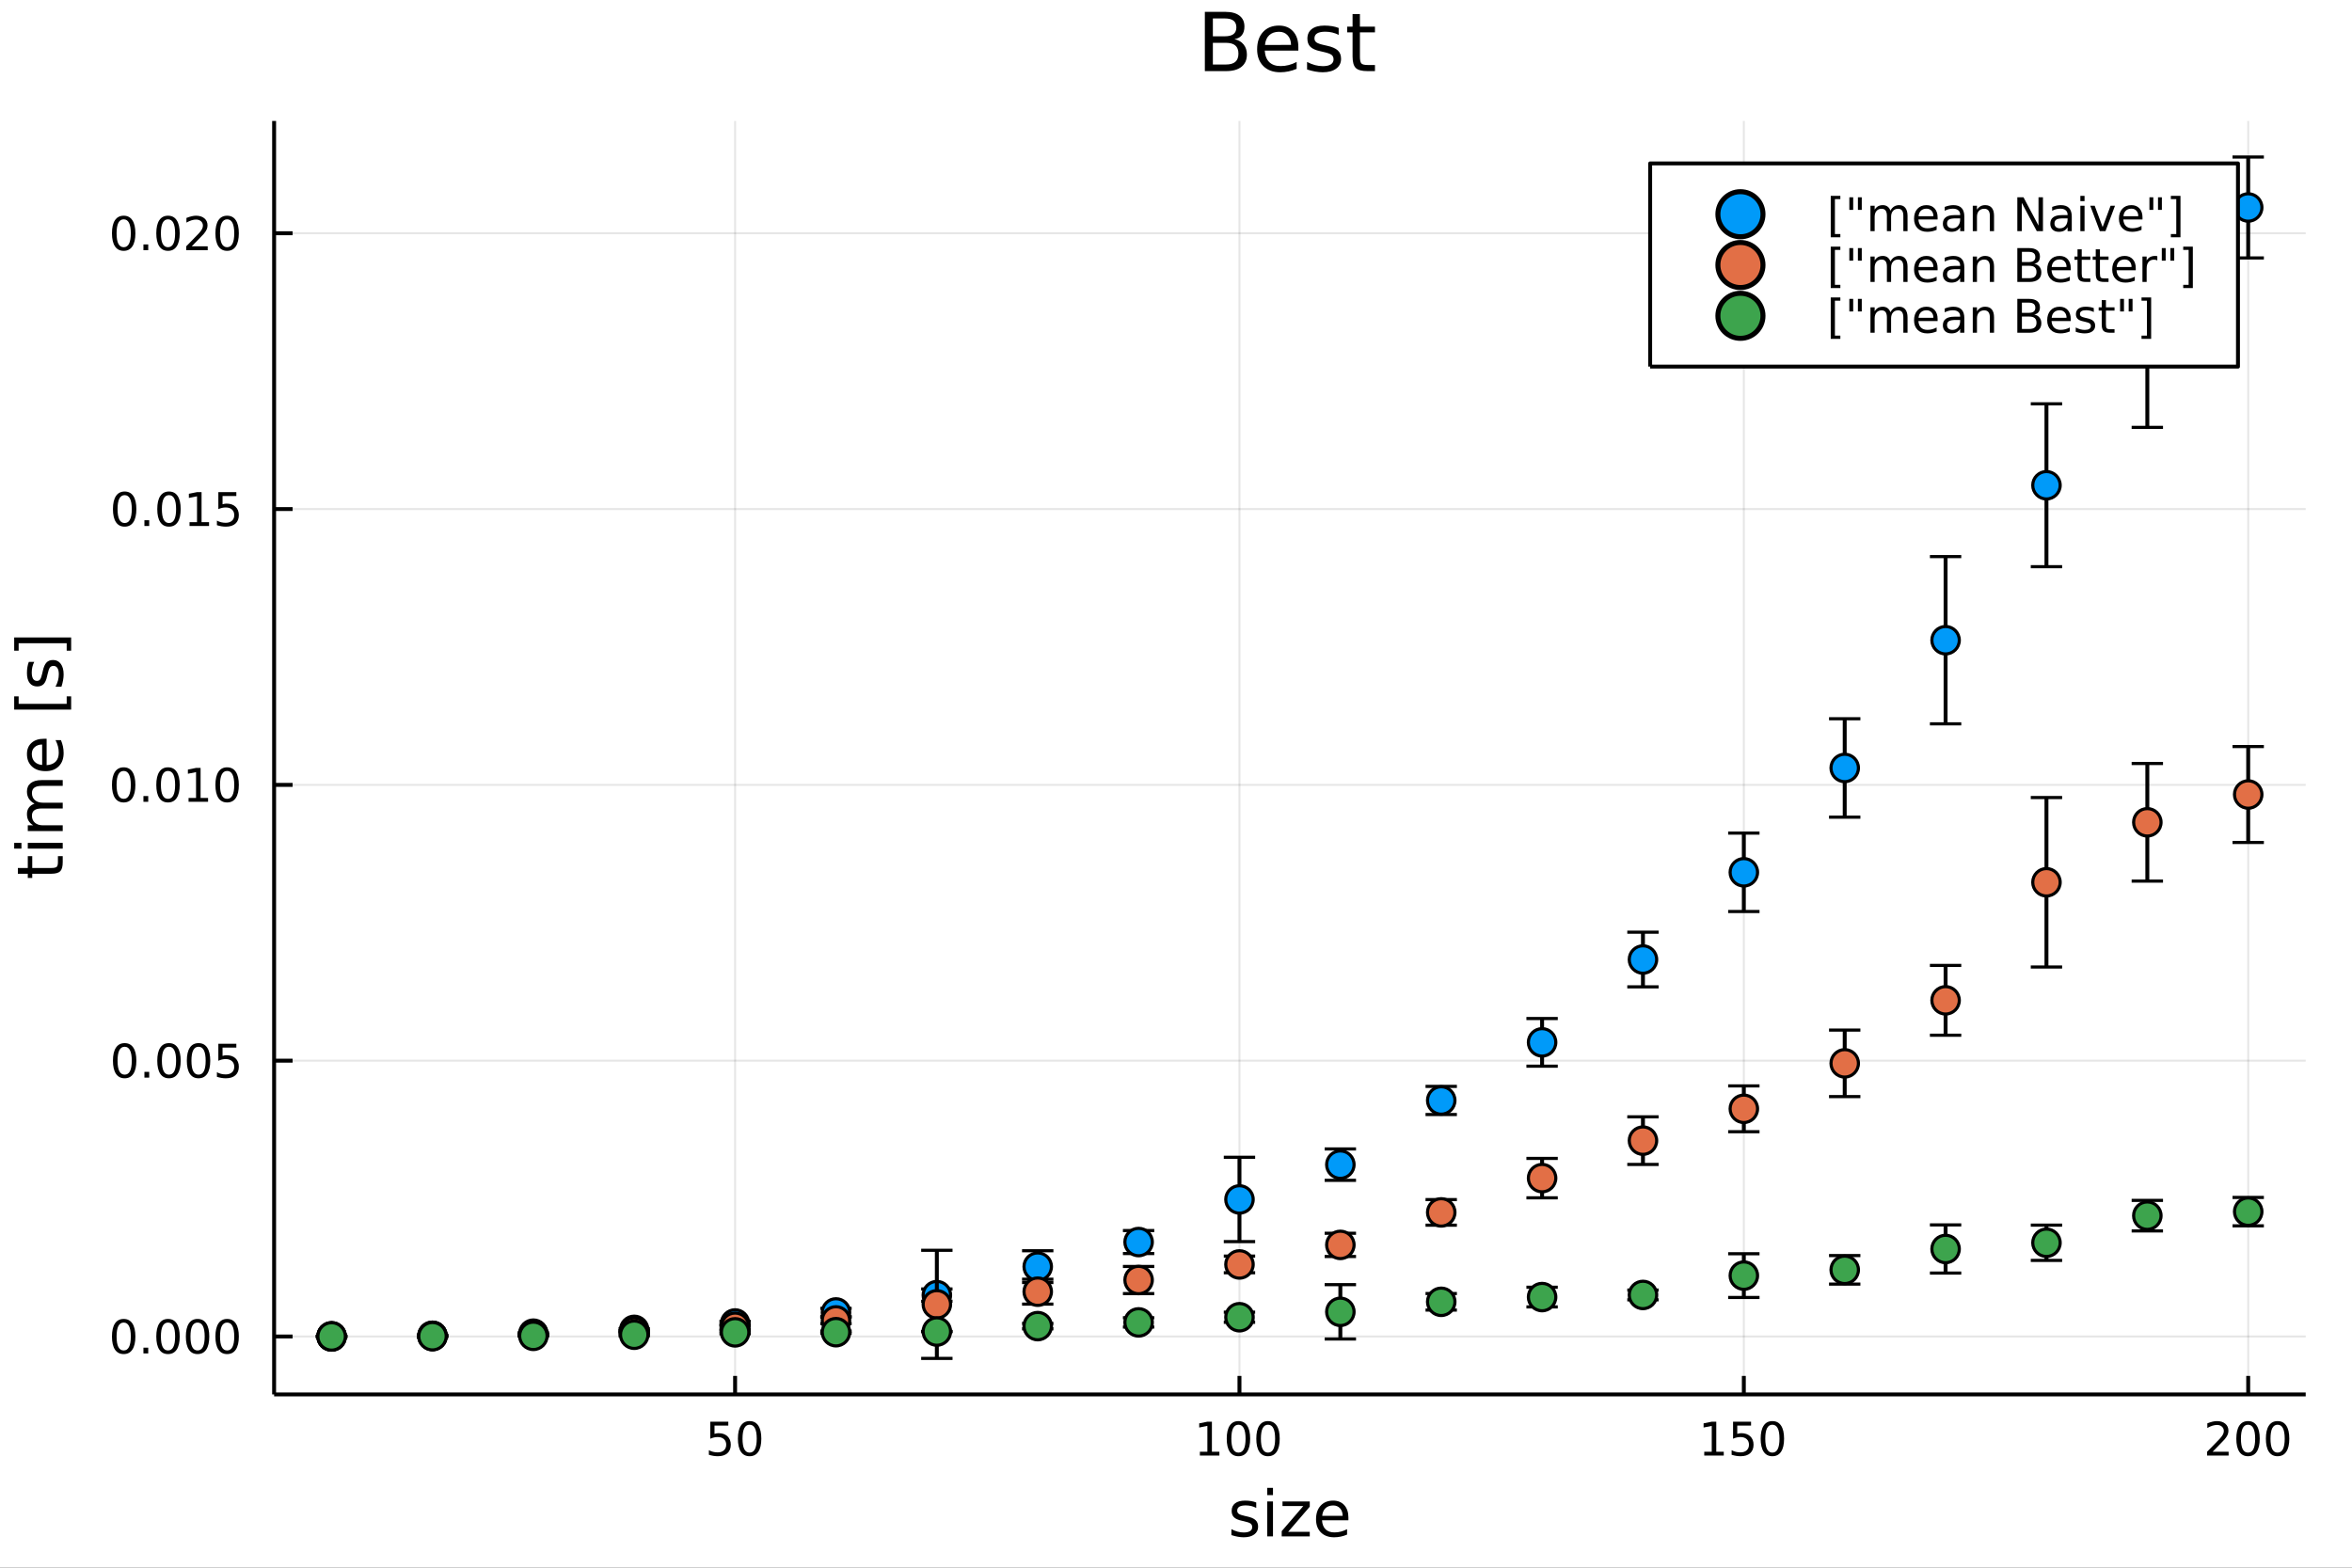 <?xml version="1.0" encoding="utf-8"?>
<svg xmlns="http://www.w3.org/2000/svg" xmlns:xlink="http://www.w3.org/1999/xlink" width="600" height="400" viewBox="0 0 2400 1600">
<rect x="0" y="0" width="2400" height="1600" fill="#333333" stroke="none"/>
<defs>
  <clipPath id="clip570">
    <rect x="0" y="0" width="2400" height="1600"/>
  </clipPath>
</defs>
<path clip-path="url(#clip570)" d="
M0 1600 L2400 1600 L2400 0 L0 0  Z
  " fill="#ffffff" fill-rule="evenodd" fill-opacity="1"/>
<defs>
  <clipPath id="clip571">
    <rect x="480" y="0" width="1681" height="1600"/>
  </clipPath>
</defs>
<path clip-path="url(#clip570)" d="
M279.704 1423.18 L2352.76 1423.18 L2352.76 123.472 L279.704 123.472  Z
  " fill="#ffffff" fill-rule="evenodd" fill-opacity="1"/>
<defs>
  <clipPath id="clip572">
    <rect x="279" y="123" width="2074" height="1301"/>
  </clipPath>
</defs>
<polyline clip-path="url(#clip572)" style="stroke:#000000; stroke-linecap:butt; stroke-linejoin:round; stroke-width:2; stroke-opacity:0.1; fill:none" points="
  750.103,1423.18 750.103,123.472 
  "/>
<polyline clip-path="url(#clip572)" style="stroke:#000000; stroke-linecap:butt; stroke-linejoin:round; stroke-width:2; stroke-opacity:0.1; fill:none" points="
  1264.76,1423.18 1264.76,123.472 
  "/>
<polyline clip-path="url(#clip572)" style="stroke:#000000; stroke-linecap:butt; stroke-linejoin:round; stroke-width:2; stroke-opacity:0.1; fill:none" points="
  1779.42,1423.18 1779.42,123.472 
  "/>
<polyline clip-path="url(#clip572)" style="stroke:#000000; stroke-linecap:butt; stroke-linejoin:round; stroke-width:2; stroke-opacity:0.1; fill:none" points="
  2294.08,1423.18 2294.08,123.472 
  "/>
<polyline clip-path="url(#clip570)" style="stroke:#000000; stroke-linecap:butt; stroke-linejoin:round; stroke-width:4; stroke-opacity:1; fill:none" points="
  279.704,1423.18 2352.76,1423.18 
  "/>
<polyline clip-path="url(#clip570)" style="stroke:#000000; stroke-linecap:butt; stroke-linejoin:round; stroke-width:4; stroke-opacity:1; fill:none" points="
  750.103,1423.18 750.103,1404.28 
  "/>
<polyline clip-path="url(#clip570)" style="stroke:#000000; stroke-linecap:butt; stroke-linejoin:round; stroke-width:4; stroke-opacity:1; fill:none" points="
  1264.76,1423.18 1264.76,1404.28 
  "/>
<polyline clip-path="url(#clip570)" style="stroke:#000000; stroke-linecap:butt; stroke-linejoin:round; stroke-width:4; stroke-opacity:1; fill:none" points="
  1779.42,1423.18 1779.42,1404.28 
  "/>
<polyline clip-path="url(#clip570)" style="stroke:#000000; stroke-linecap:butt; stroke-linejoin:round; stroke-width:4; stroke-opacity:1; fill:none" points="
  2294.08,1423.18 2294.08,1404.28 
  "/>
<path clip-path="url(#clip570)" d="M724.803 1451.02 L743.159 1451.02 L743.159 1454.96 L729.085 1454.96 L729.085 1463.43 Q730.104 1463.08 731.122 1462.92 Q732.141 1462.73 733.159 1462.73 Q738.946 1462.73 742.326 1465.9 Q745.705 1469.08 745.705 1474.49 Q745.705 1480.07 742.233 1483.17 Q738.761 1486.25 732.442 1486.25 Q730.266 1486.25 727.997 1485.88 Q725.752 1485.51 723.344 1484.77 L723.344 1480.07 Q725.428 1481.2 727.65 1481.76 Q729.872 1482.32 732.349 1482.32 Q736.354 1482.32 738.692 1480.21 Q741.029 1478.1 741.029 1474.49 Q741.029 1470.88 738.692 1468.77 Q736.354 1466.67 732.349 1466.67 Q730.474 1466.67 728.599 1467.08 Q726.747 1467.5 724.803 1468.38 L724.803 1451.02 Z" fill="#000000" fill-rule="evenodd" fill-opacity="1" /><path clip-path="url(#clip570)" d="M764.918 1454.1 Q761.307 1454.1 759.478 1457.66 Q757.673 1461.2 757.673 1468.33 Q757.673 1475.44 759.478 1479.01 Q761.307 1482.55 764.918 1482.55 Q768.552 1482.55 770.358 1479.01 Q772.187 1475.44 772.187 1468.33 Q772.187 1461.2 770.358 1457.66 Q768.552 1454.1 764.918 1454.1 M764.918 1450.39 Q770.728 1450.39 773.784 1455 Q776.863 1459.58 776.863 1468.33 Q776.863 1477.06 773.784 1481.67 Q770.728 1486.25 764.918 1486.25 Q759.108 1486.25 756.029 1481.67 Q752.974 1477.06 752.974 1468.33 Q752.974 1459.58 756.029 1455 Q759.108 1450.39 764.918 1450.39 Z" fill="#000000" fill-rule="evenodd" fill-opacity="1" /><path clip-path="url(#clip570)" d="M1224.37 1481.64 L1232.01 1481.64 L1232.01 1455.28 L1223.7 1456.95 L1223.7 1452.69 L1231.96 1451.02 L1236.64 1451.02 L1236.64 1481.64 L1244.28 1481.64 L1244.28 1485.58 L1224.37 1485.58 L1224.37 1481.64 Z" fill="#000000" fill-rule="evenodd" fill-opacity="1" /><path clip-path="url(#clip570)" d="M1263.72 1454.1 Q1260.11 1454.1 1258.28 1457.66 Q1256.48 1461.2 1256.48 1468.33 Q1256.48 1475.44 1258.28 1479.01 Q1260.11 1482.55 1263.72 1482.55 Q1267.36 1482.55 1269.16 1479.01 Q1270.99 1475.44 1270.99 1468.33 Q1270.99 1461.2 1269.16 1457.66 Q1267.36 1454.1 1263.72 1454.1 M1263.72 1450.39 Q1269.53 1450.39 1272.59 1455 Q1275.67 1459.58 1275.67 1468.33 Q1275.67 1477.06 1272.59 1481.67 Q1269.53 1486.25 1263.72 1486.25 Q1257.91 1486.25 1254.83 1481.67 Q1251.78 1477.06 1251.78 1468.33 Q1251.78 1459.58 1254.83 1455 Q1257.91 1450.39 1263.72 1450.39 Z" fill="#000000" fill-rule="evenodd" fill-opacity="1" /><path clip-path="url(#clip570)" d="M1293.88 1454.1 Q1290.27 1454.1 1288.44 1457.66 Q1286.64 1461.2 1286.64 1468.33 Q1286.64 1475.44 1288.44 1479.01 Q1290.27 1482.55 1293.88 1482.55 Q1297.52 1482.55 1299.32 1479.01 Q1301.15 1475.44 1301.15 1468.33 Q1301.15 1461.2 1299.32 1457.66 Q1297.52 1454.1 1293.88 1454.1 M1293.88 1450.39 Q1299.69 1450.39 1302.75 1455 Q1305.83 1459.58 1305.83 1468.33 Q1305.83 1477.06 1302.75 1481.67 Q1299.69 1486.25 1293.88 1486.25 Q1288.07 1486.25 1285 1481.67 Q1281.94 1477.06 1281.94 1468.33 Q1281.94 1459.58 1285 1455 Q1288.07 1450.39 1293.88 1450.39 Z" fill="#000000" fill-rule="evenodd" fill-opacity="1" /><path clip-path="url(#clip570)" d="M1739.03 1481.64 L1746.67 1481.64 L1746.67 1455.28 L1738.36 1456.95 L1738.36 1452.69 L1746.62 1451.02 L1751.3 1451.02 L1751.3 1481.64 L1758.94 1481.64 L1758.94 1485.58 L1739.03 1485.58 L1739.03 1481.64 Z" fill="#000000" fill-rule="evenodd" fill-opacity="1" /><path clip-path="url(#clip570)" d="M1768.43 1451.02 L1786.79 1451.02 L1786.79 1454.96 L1772.71 1454.96 L1772.71 1463.43 Q1773.73 1463.08 1774.75 1462.92 Q1775.77 1462.73 1776.79 1462.73 Q1782.57 1462.73 1785.95 1465.9 Q1789.33 1469.08 1789.33 1474.49 Q1789.33 1480.07 1785.86 1483.17 Q1782.39 1486.25 1776.07 1486.25 Q1773.89 1486.25 1771.62 1485.88 Q1769.38 1485.51 1766.97 1484.77 L1766.97 1480.07 Q1769.05 1481.2 1771.28 1481.76 Q1773.5 1482.32 1775.98 1482.32 Q1779.98 1482.32 1782.32 1480.21 Q1784.66 1478.1 1784.66 1474.49 Q1784.66 1470.88 1782.32 1468.77 Q1779.98 1466.67 1775.98 1466.67 Q1774.1 1466.67 1772.23 1467.08 Q1770.37 1467.5 1768.43 1468.38 L1768.43 1451.02 Z" fill="#000000" fill-rule="evenodd" fill-opacity="1" /><path clip-path="url(#clip570)" d="M1808.54 1454.1 Q1804.93 1454.1 1803.1 1457.66 Q1801.3 1461.2 1801.3 1468.33 Q1801.3 1475.44 1803.1 1479.01 Q1804.93 1482.55 1808.54 1482.55 Q1812.18 1482.55 1813.98 1479.01 Q1815.81 1475.44 1815.81 1468.33 Q1815.81 1461.2 1813.98 1457.66 Q1812.18 1454.1 1808.54 1454.1 M1808.54 1450.39 Q1814.35 1450.39 1817.41 1455 Q1820.49 1459.58 1820.49 1468.33 Q1820.49 1477.06 1817.41 1481.67 Q1814.35 1486.25 1808.54 1486.25 Q1802.73 1486.25 1799.66 1481.67 Q1796.6 1477.06 1796.6 1468.33 Q1796.6 1459.58 1799.66 1455 Q1802.73 1450.39 1808.54 1450.39 Z" fill="#000000" fill-rule="evenodd" fill-opacity="1" /><path clip-path="url(#clip570)" d="M2257.78 1481.64 L2274.1 1481.64 L2274.1 1485.58 L2252.15 1485.58 L2252.15 1481.64 Q2254.81 1478.89 2259.4 1474.26 Q2264 1469.61 2265.18 1468.27 Q2267.43 1465.74 2268.31 1464.01 Q2269.21 1462.25 2269.21 1460.56 Q2269.21 1457.8 2267.27 1456.07 Q2265.35 1454.33 2262.24 1454.33 Q2260.05 1454.33 2257.59 1455.09 Q2255.16 1455.86 2252.38 1457.41 L2252.38 1452.69 Q2255.21 1451.55 2257.66 1450.97 Q2260.11 1450.39 2262.15 1450.39 Q2267.52 1450.39 2270.72 1453.08 Q2273.91 1455.77 2273.91 1460.26 Q2273.91 1462.39 2273.1 1464.31 Q2272.31 1466.2 2270.21 1468.8 Q2269.63 1469.47 2266.53 1472.69 Q2263.43 1475.88 2257.78 1481.64 Z" fill="#000000" fill-rule="evenodd" fill-opacity="1" /><path clip-path="url(#clip570)" d="M2293.91 1454.1 Q2290.3 1454.1 2288.47 1457.66 Q2286.67 1461.2 2286.67 1468.33 Q2286.67 1475.44 2288.47 1479.01 Q2290.3 1482.55 2293.91 1482.55 Q2297.55 1482.55 2299.35 1479.01 Q2301.18 1475.44 2301.18 1468.33 Q2301.18 1461.2 2299.35 1457.66 Q2297.55 1454.1 2293.91 1454.1 M2293.91 1450.39 Q2299.72 1450.39 2302.78 1455 Q2305.86 1459.58 2305.86 1468.33 Q2305.86 1477.06 2302.78 1481.67 Q2299.72 1486.25 2293.91 1486.25 Q2288.1 1486.25 2285.02 1481.67 Q2281.97 1477.06 2281.97 1468.33 Q2281.97 1459.58 2285.02 1455 Q2288.1 1450.39 2293.91 1450.39 Z" fill="#000000" fill-rule="evenodd" fill-opacity="1" /><path clip-path="url(#clip570)" d="M2324.07 1454.1 Q2320.46 1454.1 2318.63 1457.66 Q2316.83 1461.2 2316.83 1468.33 Q2316.83 1475.44 2318.63 1479.01 Q2320.46 1482.55 2324.07 1482.55 Q2327.71 1482.55 2329.51 1479.01 Q2331.34 1475.44 2331.34 1468.33 Q2331.34 1461.2 2329.51 1457.66 Q2327.71 1454.1 2324.07 1454.1 M2324.07 1450.39 Q2329.88 1450.39 2332.94 1455 Q2336.02 1459.58 2336.02 1468.33 Q2336.02 1477.06 2332.94 1481.67 Q2329.88 1486.25 2324.07 1486.25 Q2318.26 1486.25 2315.18 1481.67 Q2312.13 1477.06 2312.13 1468.33 Q2312.13 1459.58 2315.18 1455 Q2318.26 1450.39 2324.07 1450.39 Z" fill="#000000" fill-rule="evenodd" fill-opacity="1" /><path clip-path="url(#clip570)" d="M1281.87 1533.45 L1281.87 1538.98 Q1279.39 1537.71 1276.71 1537.07 Q1274.04 1536.44 1271.18 1536.44 Q1266.82 1536.44 1264.62 1537.77 Q1262.46 1539.11 1262.46 1541.79 Q1262.46 1543.82 1264.02 1545 Q1265.57 1546.15 1270.29 1547.2 L1272.29 1547.64 Q1278.53 1548.98 1281.14 1551.43 Q1283.78 1553.85 1283.78 1558.21 Q1283.78 1563.17 1279.83 1566.07 Q1275.92 1568.97 1269.04 1568.97 Q1266.18 1568.97 1263.06 1568.39 Q1259.97 1567.85 1256.54 1566.74 L1256.54 1560.69 Q1259.78 1562.38 1262.93 1563.24 Q1266.08 1564.07 1269.17 1564.07 Q1273.31 1564.07 1275.54 1562.66 Q1277.77 1561.23 1277.77 1558.65 Q1277.77 1556.27 1276.14 1554.99 Q1274.55 1553.72 1269.11 1552.54 L1267.07 1552.07 Q1261.63 1550.92 1259.21 1548.56 Q1256.79 1546.18 1256.79 1542.04 Q1256.79 1537.01 1260.35 1534.27 Q1263.92 1531.54 1270.48 1531.54 Q1273.72 1531.54 1276.59 1532.01 Q1279.45 1532.49 1281.87 1533.45 Z" fill="#000000" fill-rule="evenodd" fill-opacity="1" /><path clip-path="url(#clip570)" d="M1293.11 1532.4 L1298.96 1532.4 L1298.96 1568.04 L1293.11 1568.04 L1293.11 1532.4 M1293.11 1518.52 L1298.96 1518.52 L1298.96 1525.93 L1293.11 1525.93 L1293.11 1518.52 Z" fill="#000000" fill-rule="evenodd" fill-opacity="1" /><path clip-path="url(#clip570)" d="M1308.67 1532.4 L1336.49 1532.4 L1336.49 1537.74 L1314.46 1563.37 L1336.49 1563.37 L1336.49 1568.04 L1307.87 1568.04 L1307.87 1562.7 L1329.9 1537.07 L1308.67 1537.07 L1308.67 1532.4 Z" fill="#000000" fill-rule="evenodd" fill-opacity="1" /><path clip-path="url(#clip570)" d="M1375.92 1548.76 L1375.92 1551.62 L1349 1551.62 Q1349.38 1557.67 1352.63 1560.85 Q1355.9 1564 1361.73 1564 Q1365.1 1564 1368.25 1563.17 Q1371.44 1562.35 1374.56 1560.69 L1374.56 1566.23 Q1371.4 1567.57 1368.09 1568.27 Q1364.78 1568.97 1361.38 1568.97 Q1352.85 1568.97 1347.85 1564 Q1342.89 1559.04 1342.89 1550.57 Q1342.89 1541.82 1347.6 1536.69 Q1352.34 1531.54 1360.36 1531.54 Q1367.55 1531.54 1371.72 1536.18 Q1375.92 1540.8 1375.92 1548.76 M1370.07 1547.04 Q1370 1542.23 1367.36 1539.37 Q1364.75 1536.5 1360.42 1536.5 Q1355.52 1536.5 1352.56 1539.27 Q1349.63 1542.04 1349.19 1547.07 L1370.07 1547.04 Z" fill="#000000" fill-rule="evenodd" fill-opacity="1" /><polyline clip-path="url(#clip572)" style="stroke:#000000; stroke-linecap:butt; stroke-linejoin:round; stroke-width:2; stroke-opacity:0.1; fill:none" points="
  279.704,1364.04 2352.76,1364.04 
  "/>
<polyline clip-path="url(#clip572)" style="stroke:#000000; stroke-linecap:butt; stroke-linejoin:round; stroke-width:2; stroke-opacity:0.1; fill:none" points="
  279.704,1082.54 2352.76,1082.54 
  "/>
<polyline clip-path="url(#clip572)" style="stroke:#000000; stroke-linecap:butt; stroke-linejoin:round; stroke-width:2; stroke-opacity:0.1; fill:none" points="
  279.704,801.05 2352.76,801.05 
  "/>
<polyline clip-path="url(#clip572)" style="stroke:#000000; stroke-linecap:butt; stroke-linejoin:round; stroke-width:2; stroke-opacity:0.1; fill:none" points="
  279.704,519.556 2352.76,519.556 
  "/>
<polyline clip-path="url(#clip572)" style="stroke:#000000; stroke-linecap:butt; stroke-linejoin:round; stroke-width:2; stroke-opacity:0.1; fill:none" points="
  279.704,238.061 2352.76,238.061 
  "/>
<polyline clip-path="url(#clip570)" style="stroke:#000000; stroke-linecap:butt; stroke-linejoin:round; stroke-width:4; stroke-opacity:1; fill:none" points="
  279.704,1423.18 279.704,123.472 
  "/>
<polyline clip-path="url(#clip570)" style="stroke:#000000; stroke-linecap:butt; stroke-linejoin:round; stroke-width:4; stroke-opacity:1; fill:none" points="
  279.704,1364.04 298.602,1364.04 
  "/>
<polyline clip-path="url(#clip570)" style="stroke:#000000; stroke-linecap:butt; stroke-linejoin:round; stroke-width:4; stroke-opacity:1; fill:none" points="
  279.704,1082.54 298.602,1082.54 
  "/>
<polyline clip-path="url(#clip570)" style="stroke:#000000; stroke-linecap:butt; stroke-linejoin:round; stroke-width:4; stroke-opacity:1; fill:none" points="
  279.704,801.05 298.602,801.05 
  "/>
<polyline clip-path="url(#clip570)" style="stroke:#000000; stroke-linecap:butt; stroke-linejoin:round; stroke-width:4; stroke-opacity:1; fill:none" points="
  279.704,519.556 298.602,519.556 
  "/>
<polyline clip-path="url(#clip570)" style="stroke:#000000; stroke-linecap:butt; stroke-linejoin:round; stroke-width:4; stroke-opacity:1; fill:none" points="
  279.704,238.061 298.602,238.061 
  "/>
<path clip-path="url(#clip570)" d="M126.205 1349.84 Q122.593 1349.84 120.765 1353.4 Q118.959 1356.94 118.959 1364.07 Q118.959 1371.18 120.765 1374.75 Q122.593 1378.29 126.205 1378.29 Q129.839 1378.29 131.644 1374.75 Q133.473 1371.18 133.473 1364.07 Q133.473 1356.94 131.644 1353.4 Q129.839 1349.84 126.205 1349.84 M126.205 1346.13 Q132.015 1346.13 135.07 1350.74 Q138.149 1355.32 138.149 1364.07 Q138.149 1372.8 135.07 1377.41 Q132.015 1381.99 126.205 1381.99 Q120.394 1381.99 117.316 1377.41 Q114.26 1372.8 114.26 1364.07 Q114.26 1355.32 117.316 1350.74 Q120.394 1346.13 126.205 1346.13 Z" fill="#000000" fill-rule="evenodd" fill-opacity="1" /><path clip-path="url(#clip570)" d="M146.366 1375.44 L151.251 1375.44 L151.251 1381.32 L146.366 1381.32 L146.366 1375.44 Z" fill="#000000" fill-rule="evenodd" fill-opacity="1" /><path clip-path="url(#clip570)" d="M171.436 1349.84 Q167.825 1349.84 165.996 1353.4 Q164.19 1356.94 164.19 1364.07 Q164.19 1371.18 165.996 1374.75 Q167.825 1378.29 171.436 1378.29 Q175.07 1378.29 176.876 1374.75 Q178.704 1371.18 178.704 1364.07 Q178.704 1356.94 176.876 1353.4 Q175.07 1349.84 171.436 1349.84 M171.436 1346.13 Q177.246 1346.13 180.301 1350.74 Q183.38 1355.32 183.38 1364.07 Q183.38 1372.8 180.301 1377.41 Q177.246 1381.99 171.436 1381.99 Q165.626 1381.99 162.547 1377.41 Q159.491 1372.8 159.491 1364.07 Q159.491 1355.32 162.547 1350.74 Q165.626 1346.13 171.436 1346.13 Z" fill="#000000" fill-rule="evenodd" fill-opacity="1" /><path clip-path="url(#clip570)" d="M201.598 1349.84 Q197.987 1349.84 196.158 1353.4 Q194.352 1356.94 194.352 1364.07 Q194.352 1371.18 196.158 1374.75 Q197.987 1378.29 201.598 1378.29 Q205.232 1378.29 207.037 1374.75 Q208.866 1371.18 208.866 1364.07 Q208.866 1356.94 207.037 1353.4 Q205.232 1349.84 201.598 1349.84 M201.598 1346.13 Q207.408 1346.13 210.463 1350.74 Q213.542 1355.32 213.542 1364.07 Q213.542 1372.8 210.463 1377.41 Q207.408 1381.99 201.598 1381.99 Q195.787 1381.99 192.709 1377.41 Q189.653 1372.8 189.653 1364.07 Q189.653 1355.32 192.709 1350.74 Q195.787 1346.13 201.598 1346.13 Z" fill="#000000" fill-rule="evenodd" fill-opacity="1" /><path clip-path="url(#clip570)" d="M231.76 1349.84 Q228.148 1349.84 226.32 1353.4 Q224.514 1356.94 224.514 1364.07 Q224.514 1371.18 226.32 1374.75 Q228.148 1378.29 231.76 1378.29 Q235.394 1378.29 237.199 1374.75 Q239.028 1371.18 239.028 1364.07 Q239.028 1356.94 237.199 1353.4 Q235.394 1349.84 231.76 1349.84 M231.76 1346.13 Q237.57 1346.13 240.625 1350.74 Q243.704 1355.32 243.704 1364.07 Q243.704 1372.8 240.625 1377.41 Q237.57 1381.99 231.76 1381.99 Q225.949 1381.99 222.871 1377.41 Q219.815 1372.8 219.815 1364.07 Q219.815 1355.32 222.871 1350.74 Q225.949 1346.13 231.76 1346.13 Z" fill="#000000" fill-rule="evenodd" fill-opacity="1" /><path clip-path="url(#clip570)" d="M127.2 1068.34 Q123.589 1068.34 121.76 1071.91 Q119.955 1075.45 119.955 1082.58 Q119.955 1089.69 121.76 1093.25 Q123.589 1096.79 127.2 1096.79 Q130.834 1096.79 132.64 1093.25 Q134.468 1089.69 134.468 1082.58 Q134.468 1075.45 132.64 1071.91 Q130.834 1068.34 127.2 1068.34 M127.2 1064.64 Q133.01 1064.64 136.066 1069.25 Q139.144 1073.83 139.144 1082.58 Q139.144 1091.31 136.066 1095.91 Q133.01 1100.5 127.2 1100.5 Q121.39 1100.5 118.311 1095.91 Q115.256 1091.31 115.256 1082.58 Q115.256 1073.83 118.311 1069.25 Q121.39 1064.64 127.2 1064.64 Z" fill="#000000" fill-rule="evenodd" fill-opacity="1" /><path clip-path="url(#clip570)" d="M147.362 1093.95 L152.246 1093.95 L152.246 1099.82 L147.362 1099.82 L147.362 1093.95 Z" fill="#000000" fill-rule="evenodd" fill-opacity="1" /><path clip-path="url(#clip570)" d="M172.431 1068.34 Q168.82 1068.34 166.991 1071.91 Q165.186 1075.45 165.186 1082.58 Q165.186 1089.69 166.991 1093.25 Q168.82 1096.79 172.431 1096.79 Q176.065 1096.79 177.871 1093.25 Q179.7 1089.69 179.7 1082.58 Q179.7 1075.45 177.871 1071.91 Q176.065 1068.34 172.431 1068.34 M172.431 1064.64 Q178.241 1064.64 181.297 1069.25 Q184.376 1073.83 184.376 1082.58 Q184.376 1091.31 181.297 1095.91 Q178.241 1100.5 172.431 1100.5 Q166.621 1100.5 163.542 1095.91 Q160.487 1091.31 160.487 1082.58 Q160.487 1073.83 163.542 1069.25 Q166.621 1064.64 172.431 1064.64 Z" fill="#000000" fill-rule="evenodd" fill-opacity="1" /><path clip-path="url(#clip570)" d="M202.593 1068.34 Q198.982 1068.34 197.153 1071.91 Q195.348 1075.45 195.348 1082.58 Q195.348 1089.69 197.153 1093.25 Q198.982 1096.79 202.593 1096.79 Q206.227 1096.79 208.033 1093.25 Q209.861 1089.69 209.861 1082.58 Q209.861 1075.45 208.033 1071.91 Q206.227 1068.34 202.593 1068.34 M202.593 1064.64 Q208.403 1064.64 211.459 1069.25 Q214.537 1073.83 214.537 1082.58 Q214.537 1091.31 211.459 1095.91 Q208.403 1100.5 202.593 1100.5 Q196.783 1100.5 193.704 1095.91 Q190.649 1091.31 190.649 1082.58 Q190.649 1073.83 193.704 1069.25 Q196.783 1064.64 202.593 1064.64 Z" fill="#000000" fill-rule="evenodd" fill-opacity="1" /><path clip-path="url(#clip570)" d="M222.801 1065.26 L241.158 1065.26 L241.158 1069.2 L227.084 1069.2 L227.084 1077.67 Q228.102 1077.32 229.121 1077.16 Q230.139 1076.98 231.158 1076.98 Q236.945 1076.98 240.324 1080.15 Q243.704 1083.32 243.704 1088.74 Q243.704 1094.32 240.232 1097.42 Q236.76 1100.5 230.44 1100.5 Q228.264 1100.5 225.996 1100.13 Q223.75 1099.76 221.343 1099.01 L221.343 1094.32 Q223.426 1095.45 225.648 1096.01 Q227.871 1096.56 230.347 1096.56 Q234.352 1096.56 236.69 1094.45 Q239.028 1092.35 239.028 1088.74 Q239.028 1085.13 236.69 1083.02 Q234.352 1080.91 230.347 1080.91 Q228.473 1080.91 226.598 1081.33 Q224.746 1081.75 222.801 1082.63 L222.801 1065.26 Z" fill="#000000" fill-rule="evenodd" fill-opacity="1" /><path clip-path="url(#clip570)" d="M126.205 786.849 Q122.593 786.849 120.765 790.414 Q118.959 793.955 118.959 801.085 Q118.959 808.191 120.765 811.756 Q122.593 815.298 126.205 815.298 Q129.839 815.298 131.644 811.756 Q133.473 808.191 133.473 801.085 Q133.473 793.955 131.644 790.414 Q129.839 786.849 126.205 786.849 M126.205 783.145 Q132.015 783.145 135.07 787.752 Q138.149 792.335 138.149 801.085 Q138.149 809.812 135.07 814.418 Q132.015 819.001 126.205 819.001 Q120.394 819.001 117.316 814.418 Q114.26 809.812 114.26 801.085 Q114.26 792.335 117.316 787.752 Q120.394 783.145 126.205 783.145 Z" fill="#000000" fill-rule="evenodd" fill-opacity="1" /><path clip-path="url(#clip570)" d="M146.366 812.451 L151.251 812.451 L151.251 818.33 L146.366 818.33 L146.366 812.451 Z" fill="#000000" fill-rule="evenodd" fill-opacity="1" /><path clip-path="url(#clip570)" d="M171.436 786.849 Q167.825 786.849 165.996 790.414 Q164.19 793.955 164.19 801.085 Q164.19 808.191 165.996 811.756 Q167.825 815.298 171.436 815.298 Q175.07 815.298 176.876 811.756 Q178.704 808.191 178.704 801.085 Q178.704 793.955 176.876 790.414 Q175.07 786.849 171.436 786.849 M171.436 783.145 Q177.246 783.145 180.301 787.752 Q183.38 792.335 183.38 801.085 Q183.38 809.812 180.301 814.418 Q177.246 819.001 171.436 819.001 Q165.626 819.001 162.547 814.418 Q159.491 809.812 159.491 801.085 Q159.491 792.335 162.547 787.752 Q165.626 783.145 171.436 783.145 Z" fill="#000000" fill-rule="evenodd" fill-opacity="1" /><path clip-path="url(#clip570)" d="M192.408 814.395 L200.047 814.395 L200.047 788.029 L191.737 789.696 L191.737 785.437 L200 783.77 L204.676 783.77 L204.676 814.395 L212.315 814.395 L212.315 818.33 L192.408 818.33 L192.408 814.395 Z" fill="#000000" fill-rule="evenodd" fill-opacity="1" /><path clip-path="url(#clip570)" d="M231.76 786.849 Q228.148 786.849 226.32 790.414 Q224.514 793.955 224.514 801.085 Q224.514 808.191 226.32 811.756 Q228.148 815.298 231.76 815.298 Q235.394 815.298 237.199 811.756 Q239.028 808.191 239.028 801.085 Q239.028 793.955 237.199 790.414 Q235.394 786.849 231.76 786.849 M231.76 783.145 Q237.57 783.145 240.625 787.752 Q243.704 792.335 243.704 801.085 Q243.704 809.812 240.625 814.418 Q237.57 819.001 231.76 819.001 Q225.949 819.001 222.871 814.418 Q219.815 809.812 219.815 801.085 Q219.815 792.335 222.871 787.752 Q225.949 783.145 231.76 783.145 Z" fill="#000000" fill-rule="evenodd" fill-opacity="1" /><path clip-path="url(#clip570)" d="M127.2 505.354 Q123.589 505.354 121.76 508.919 Q119.955 512.461 119.955 519.59 Q119.955 526.697 121.76 530.262 Q123.589 533.803 127.2 533.803 Q130.834 533.803 132.64 530.262 Q134.468 526.697 134.468 519.59 Q134.468 512.461 132.64 508.919 Q130.834 505.354 127.2 505.354 M127.2 501.651 Q133.01 501.651 136.066 506.257 Q139.144 510.84 139.144 519.59 Q139.144 528.317 136.066 532.924 Q133.01 537.507 127.2 537.507 Q121.39 537.507 118.311 532.924 Q115.256 528.317 115.256 519.59 Q115.256 510.84 118.311 506.257 Q121.39 501.651 127.2 501.651 Z" fill="#000000" fill-rule="evenodd" fill-opacity="1" /><path clip-path="url(#clip570)" d="M147.362 530.956 L152.246 530.956 L152.246 536.836 L147.362 536.836 L147.362 530.956 Z" fill="#000000" fill-rule="evenodd" fill-opacity="1" /><path clip-path="url(#clip570)" d="M172.431 505.354 Q168.82 505.354 166.991 508.919 Q165.186 512.461 165.186 519.59 Q165.186 526.697 166.991 530.262 Q168.82 533.803 172.431 533.803 Q176.065 533.803 177.871 530.262 Q179.7 526.697 179.7 519.59 Q179.7 512.461 177.871 508.919 Q176.065 505.354 172.431 505.354 M172.431 501.651 Q178.241 501.651 181.297 506.257 Q184.376 510.84 184.376 519.59 Q184.376 528.317 181.297 532.924 Q178.241 537.507 172.431 537.507 Q166.621 537.507 163.542 532.924 Q160.487 528.317 160.487 519.59 Q160.487 510.84 163.542 506.257 Q166.621 501.651 172.431 501.651 Z" fill="#000000" fill-rule="evenodd" fill-opacity="1" /><path clip-path="url(#clip570)" d="M193.403 532.9 L201.042 532.9 L201.042 506.535 L192.732 508.201 L192.732 503.942 L200.996 502.276 L205.672 502.276 L205.672 532.9 L213.311 532.9 L213.311 536.836 L193.403 536.836 L193.403 532.9 Z" fill="#000000" fill-rule="evenodd" fill-opacity="1" /><path clip-path="url(#clip570)" d="M222.801 502.276 L241.158 502.276 L241.158 506.211 L227.084 506.211 L227.084 514.683 Q228.102 514.336 229.121 514.174 Q230.139 513.988 231.158 513.988 Q236.945 513.988 240.324 517.16 Q243.704 520.331 243.704 525.748 Q243.704 531.326 240.232 534.428 Q236.76 537.507 230.44 537.507 Q228.264 537.507 225.996 537.136 Q223.75 536.766 221.343 536.025 L221.343 531.326 Q223.426 532.461 225.648 533.016 Q227.871 533.572 230.347 533.572 Q234.352 533.572 236.69 531.465 Q239.028 529.359 239.028 525.748 Q239.028 522.137 236.69 520.03 Q234.352 517.924 230.347 517.924 Q228.473 517.924 226.598 518.34 Q224.746 518.757 222.801 519.637 L222.801 502.276 Z" fill="#000000" fill-rule="evenodd" fill-opacity="1" /><path clip-path="url(#clip570)" d="M126.205 223.86 Q122.593 223.86 120.765 227.424 Q118.959 230.966 118.959 238.096 Q118.959 245.202 120.765 248.767 Q122.593 252.309 126.205 252.309 Q129.839 252.309 131.644 248.767 Q133.473 245.202 133.473 238.096 Q133.473 230.966 131.644 227.424 Q129.839 223.86 126.205 223.86 M126.205 220.156 Q132.015 220.156 135.07 224.762 Q138.149 229.346 138.149 238.096 Q138.149 246.822 135.07 251.429 Q132.015 256.012 126.205 256.012 Q120.394 256.012 117.316 251.429 Q114.26 246.822 114.26 238.096 Q114.26 229.346 117.316 224.762 Q120.394 220.156 126.205 220.156 Z" fill="#000000" fill-rule="evenodd" fill-opacity="1" /><path clip-path="url(#clip570)" d="M146.366 249.461 L151.251 249.461 L151.251 255.341 L146.366 255.341 L146.366 249.461 Z" fill="#000000" fill-rule="evenodd" fill-opacity="1" /><path clip-path="url(#clip570)" d="M171.436 223.86 Q167.825 223.86 165.996 227.424 Q164.19 230.966 164.19 238.096 Q164.19 245.202 165.996 248.767 Q167.825 252.309 171.436 252.309 Q175.07 252.309 176.876 248.767 Q178.704 245.202 178.704 238.096 Q178.704 230.966 176.876 227.424 Q175.07 223.86 171.436 223.86 M171.436 220.156 Q177.246 220.156 180.301 224.762 Q183.38 229.346 183.38 238.096 Q183.38 246.822 180.301 251.429 Q177.246 256.012 171.436 256.012 Q165.626 256.012 162.547 251.429 Q159.491 246.822 159.491 238.096 Q159.491 229.346 162.547 224.762 Q165.626 220.156 171.436 220.156 Z" fill="#000000" fill-rule="evenodd" fill-opacity="1" /><path clip-path="url(#clip570)" d="M195.625 251.406 L211.945 251.406 L211.945 255.341 L190 255.341 L190 251.406 Q192.663 248.651 197.246 244.022 Q201.852 239.369 203.033 238.026 Q205.278 235.503 206.158 233.767 Q207.061 232.008 207.061 230.318 Q207.061 227.563 205.116 225.827 Q203.195 224.091 200.093 224.091 Q197.894 224.091 195.44 224.855 Q193.01 225.619 190.232 227.17 L190.232 222.448 Q193.056 221.313 195.51 220.735 Q197.963 220.156 200 220.156 Q205.371 220.156 208.565 222.841 Q211.76 225.526 211.76 230.017 Q211.76 232.147 210.949 234.068 Q210.162 235.966 208.056 238.559 Q207.477 239.23 204.375 242.447 Q201.274 245.642 195.625 251.406 Z" fill="#000000" fill-rule="evenodd" fill-opacity="1" /><path clip-path="url(#clip570)" d="M231.76 223.86 Q228.148 223.86 226.32 227.424 Q224.514 230.966 224.514 238.096 Q224.514 245.202 226.32 248.767 Q228.148 252.309 231.76 252.309 Q235.394 252.309 237.199 248.767 Q239.028 245.202 239.028 238.096 Q239.028 230.966 237.199 227.424 Q235.394 223.86 231.76 223.86 M231.76 220.156 Q237.57 220.156 240.625 224.762 Q243.704 229.346 243.704 238.096 Q243.704 246.822 240.625 251.429 Q237.57 256.012 231.76 256.012 Q225.949 256.012 222.871 251.429 Q219.815 246.822 219.815 238.096 Q219.815 229.346 222.871 224.762 Q225.949 220.156 231.76 220.156 Z" fill="#000000" fill-rule="evenodd" fill-opacity="1" /><path clip-path="url(#clip570)" d="M18.235 885.872 L28.356 885.872 L28.356 873.809 L32.908 873.809 L32.908 885.872 L52.259 885.872 Q56.62 885.872 57.861 884.694 Q59.103 883.485 59.103 879.824 L59.103 873.809 L64.004 873.809 L64.004 879.824 Q64.004 886.604 61.49 889.182 Q58.943 891.76 52.259 891.76 L32.908 891.76 L32.908 896.057 L28.356 896.057 L28.356 891.76 L18.235 891.76 L18.235 885.872 Z" fill="#000000" fill-rule="evenodd" fill-opacity="1" /><path clip-path="url(#clip570)" d="M28.356 866.106 L28.356 860.25 L64.004 860.25 L64.004 866.106 L28.356 866.106 M14.479 866.106 L14.479 860.25 L21.895 860.25 L21.895 866.106 L14.479 866.106 Z" fill="#000000" fill-rule="evenodd" fill-opacity="1" /><path clip-path="url(#clip570)" d="M35.199 820.241 Q31.253 818.045 29.375 814.99 Q27.497 811.934 27.497 807.796 Q27.497 802.226 31.412 799.203 Q35.295 796.179 42.488 796.179 L64.004 796.179 L64.004 802.067 L42.679 802.067 Q37.555 802.067 35.072 803.881 Q32.589 805.696 32.589 809.42 Q32.589 813.971 35.613 816.613 Q38.637 819.255 43.857 819.255 L64.004 819.255 L64.004 825.143 L42.679 825.143 Q37.523 825.143 35.072 826.957 Q32.589 828.771 32.589 832.559 Q32.589 837.047 35.645 839.688 Q38.669 842.33 43.857 842.33 L64.004 842.33 L64.004 848.219 L28.356 848.219 L28.356 842.33 L33.894 842.33 Q30.616 840.325 29.056 837.524 Q27.497 834.723 27.497 830.872 Q27.497 826.989 29.47 824.283 Q31.444 821.546 35.199 820.241 Z" fill="#000000" fill-rule="evenodd" fill-opacity="1" /><path clip-path="url(#clip570)" d="M44.716 754.006 L47.581 754.006 L47.581 780.933 Q53.628 780.551 56.811 777.305 Q59.962 774.026 59.962 768.202 Q59.962 764.828 59.134 761.677 Q58.307 758.494 56.652 755.375 L62.19 755.375 Q63.527 758.526 64.227 761.836 Q64.927 765.146 64.927 768.552 Q64.927 777.082 59.962 782.079 Q54.997 787.044 46.53 787.044 Q37.777 787.044 32.653 782.333 Q27.497 777.591 27.497 769.57 Q27.497 762.377 32.144 758.207 Q36.759 754.006 44.716 754.006 M42.997 759.863 Q38.191 759.926 35.327 762.568 Q32.462 765.178 32.462 769.507 Q32.462 774.408 35.231 777.368 Q38 780.296 43.029 780.742 L42.997 759.863 Z" fill="#000000" fill-rule="evenodd" fill-opacity="1" /><path clip-path="url(#clip570)" d="M14.479 724.215 L14.479 710.719 L19.03 710.719 L19.03 718.358 L68.046 718.358 L68.046 710.719 L72.598 710.719 L72.598 724.215 L14.479 724.215 Z" fill="#000000" fill-rule="evenodd" fill-opacity="1" /><path clip-path="url(#clip570)" d="M29.407 675.517 L34.945 675.517 Q33.672 678 33.035 680.673 Q32.398 683.347 32.398 686.211 Q32.398 690.572 33.735 692.768 Q35.072 694.932 37.746 694.932 Q39.783 694.932 40.96 693.373 Q42.106 691.813 43.157 687.102 L43.602 685.097 Q44.939 678.859 47.39 676.249 Q49.809 673.607 54.169 673.607 Q59.134 673.607 62.031 677.554 Q64.927 681.469 64.927 688.344 Q64.927 691.208 64.354 694.328 Q63.813 697.415 62.699 700.852 L56.652 700.852 Q58.339 697.606 59.198 694.455 Q60.026 691.304 60.026 688.216 Q60.026 684.079 58.625 681.851 Q57.193 679.623 54.615 679.623 Q52.228 679.623 50.955 681.246 Q49.681 682.837 48.504 688.28 L48.026 690.317 Q46.88 695.76 44.525 698.179 Q42.138 700.598 38 700.598 Q32.971 700.598 30.234 697.033 Q27.497 693.468 27.497 686.912 Q27.497 683.665 27.974 680.8 Q28.452 677.936 29.407 675.517 Z" fill="#000000" fill-rule="evenodd" fill-opacity="1" /><path clip-path="url(#clip570)" d="M14.479 650.595 L72.598 650.595 L72.598 664.09 L68.046 664.09 L68.046 656.483 L19.03 656.483 L19.03 664.09 L14.479 664.09 L14.479 650.595 Z" fill="#000000" fill-rule="evenodd" fill-opacity="1" /><path clip-path="url(#clip570)" d="M1237.62 43.693 L1237.62 65.852 L1250.75 65.852 Q1257.35 65.852 1260.51 63.137 Q1263.71 60.383 1263.71 54.752 Q1263.71 49.081 1260.51 46.407 Q1257.35 43.693 1250.75 43.693 L1237.62 43.693 M1237.62 18.82 L1237.62 37.05 L1249.73 37.05 Q1255.73 37.05 1258.65 34.822 Q1261.6 32.553 1261.6 27.935 Q1261.6 23.358 1258.65 21.089 Q1255.73 18.82 1249.73 18.82 L1237.62 18.82 M1229.44 12.096 L1250.34 12.096 Q1259.7 12.096 1264.76 15.985 Q1269.83 19.874 1269.83 27.044 Q1269.83 32.594 1267.23 35.875 Q1264.64 39.156 1259.62 39.966 Q1265.65 41.263 1268.98 45.394 Q1272.34 49.486 1272.34 55.643 Q1272.34 63.745 1266.83 68.16 Q1261.32 72.576 1251.15 72.576 L1229.44 72.576 L1229.44 12.096 Z" fill="#000000" fill-rule="evenodd" fill-opacity="1" /><path clip-path="url(#clip570)" d="M1324.84 48.028 L1324.84 51.673 L1290.57 51.673 Q1291.05 59.37 1295.19 63.421 Q1299.36 67.431 1306.77 67.431 Q1311.07 67.431 1315.08 66.378 Q1319.13 65.325 1323.1 63.218 L1323.1 70.267 Q1319.09 71.968 1314.87 72.86 Q1310.66 73.751 1306.33 73.751 Q1295.47 73.751 1289.11 67.431 Q1282.79 61.112 1282.79 50.337 Q1282.79 39.197 1288.79 32.675 Q1294.82 26.112 1305.03 26.112 Q1314.18 26.112 1319.49 32.026 Q1324.84 37.9 1324.84 48.028 M1317.38 45.84 Q1317.3 39.723 1313.94 36.077 Q1310.62 32.431 1305.11 32.431 Q1298.87 32.431 1295.1 35.956 Q1291.38 39.48 1290.81 45.88 L1317.38 45.84 Z" fill="#000000" fill-rule="evenodd" fill-opacity="1" /><path clip-path="url(#clip570)" d="M1366 28.543 L1366 35.591 Q1362.84 33.971 1359.43 33.161 Q1356.03 32.35 1352.38 32.35 Q1346.83 32.35 1344.04 34.052 Q1341.28 35.753 1341.28 39.156 Q1341.28 41.749 1343.27 43.248 Q1345.25 44.706 1351.25 46.043 L1353.8 46.61 Q1361.74 48.311 1365.06 51.43 Q1368.43 54.509 1368.43 60.059 Q1368.43 66.378 1363.4 70.064 Q1358.42 73.751 1349.67 73.751 Q1346.02 73.751 1342.05 73.022 Q1338.13 72.333 1333.75 70.915 L1333.75 63.218 Q1337.88 65.365 1341.89 66.459 Q1345.9 67.512 1349.83 67.512 Q1355.1 67.512 1357.93 65.73 Q1360.77 63.907 1360.77 60.626 Q1360.77 57.588 1358.7 55.967 Q1356.68 54.347 1349.75 52.848 L1347.16 52.24 Q1340.23 50.782 1337.15 47.785 Q1334.07 44.746 1334.07 39.48 Q1334.07 33.08 1338.61 29.596 Q1343.15 26.112 1351.49 26.112 Q1355.62 26.112 1359.27 26.72 Q1362.92 27.327 1366 28.543 Z" fill="#000000" fill-rule="evenodd" fill-opacity="1" /><path clip-path="url(#clip570)" d="M1387.67 14.324 L1387.67 27.206 L1403.02 27.206 L1403.02 32.999 L1387.67 32.999 L1387.67 57.628 Q1387.67 63.178 1389.17 64.758 Q1390.71 66.338 1395.36 66.338 L1403.02 66.338 L1403.02 72.576 L1395.36 72.576 Q1386.74 72.576 1383.45 69.376 Q1380.17 66.135 1380.17 57.628 L1380.17 32.999 L1374.7 32.999 L1374.7 27.206 L1380.17 27.206 L1380.17 14.324 L1387.67 14.324 Z" fill="#000000" fill-rule="evenodd" fill-opacity="1" /><polyline clip-path="url(#clip572)" style="stroke:#000000; stroke-linecap:butt; stroke-linejoin:round; stroke-width:4; stroke-opacity:1; fill:none" points="
  338.375,1363.97 338.375,1363.95 
  "/>
<polyline clip-path="url(#clip572)" style="stroke:#000000; stroke-linecap:butt; stroke-linejoin:round; stroke-width:4; stroke-opacity:1; fill:none" points="
  441.307,1363.46 441.307,1363.21 
  "/>
<polyline clip-path="url(#clip572)" style="stroke:#000000; stroke-linecap:butt; stroke-linejoin:round; stroke-width:4; stroke-opacity:1; fill:none" points="
  544.239,1362.12 544.239,1360.19 
  "/>
<polyline clip-path="url(#clip572)" style="stroke:#000000; stroke-linecap:butt; stroke-linejoin:round; stroke-width:4; stroke-opacity:1; fill:none" points="
  647.171,1358.42 647.171,1356.11 
  "/>
<polyline clip-path="url(#clip572)" style="stroke:#000000; stroke-linecap:butt; stroke-linejoin:round; stroke-width:4; stroke-opacity:1; fill:none" points="
  750.103,1352.92 750.103,1348.6 
  "/>
<polyline clip-path="url(#clip572)" style="stroke:#000000; stroke-linecap:butt; stroke-linejoin:round; stroke-width:4; stroke-opacity:1; fill:none" points="
  853.036,1343.65 853.036,1335.33 
  "/>
<polyline clip-path="url(#clip572)" style="stroke:#000000; stroke-linecap:butt; stroke-linejoin:round; stroke-width:4; stroke-opacity:1; fill:none" points="
  955.968,1328.11 955.968,1315.52 
  "/>
<polyline clip-path="url(#clip572)" style="stroke:#000000; stroke-linecap:butt; stroke-linejoin:round; stroke-width:4; stroke-opacity:1; fill:none" points="
  1058.9,1308.97 1058.9,1276.53 
  "/>
<polyline clip-path="url(#clip572)" style="stroke:#000000; stroke-linecap:butt; stroke-linejoin:round; stroke-width:4; stroke-opacity:1; fill:none" points="
  1161.83,1279.38 1161.83,1255.91 
  "/>
<polyline clip-path="url(#clip572)" style="stroke:#000000; stroke-linecap:butt; stroke-linejoin:round; stroke-width:4; stroke-opacity:1; fill:none" points="
  1264.76,1267.2 1264.76,1181.12 
  "/>
<polyline clip-path="url(#clip572)" style="stroke:#000000; stroke-linecap:butt; stroke-linejoin:round; stroke-width:4; stroke-opacity:1; fill:none" points="
  1367.7,1204.66 1367.7,1172.62 
  "/>
<polyline clip-path="url(#clip572)" style="stroke:#000000; stroke-linecap:butt; stroke-linejoin:round; stroke-width:4; stroke-opacity:1; fill:none" points="
  1470.63,1137.49 1470.63,1108.78 
  "/>
<polyline clip-path="url(#clip572)" style="stroke:#000000; stroke-linecap:butt; stroke-linejoin:round; stroke-width:4; stroke-opacity:1; fill:none" points="
  1573.56,1088.16 1573.56,1039.52 
  "/>
<polyline clip-path="url(#clip572)" style="stroke:#000000; stroke-linecap:butt; stroke-linejoin:round; stroke-width:4; stroke-opacity:1; fill:none" points="
  1676.49,1007.19 1676.49,951.409 
  "/>
<polyline clip-path="url(#clip572)" style="stroke:#000000; stroke-linecap:butt; stroke-linejoin:round; stroke-width:4; stroke-opacity:1; fill:none" points="
  1779.42,930.3 1779.42,850.269 
  "/>
<polyline clip-path="url(#clip572)" style="stroke:#000000; stroke-linecap:butt; stroke-linejoin:round; stroke-width:4; stroke-opacity:1; fill:none" points="
  1882.36,834.009 1882.36,733.555 
  "/>
<polyline clip-path="url(#clip572)" style="stroke:#000000; stroke-linecap:butt; stroke-linejoin:round; stroke-width:4; stroke-opacity:1; fill:none" points="
  1985.29,738.757 1985.29,568.064 
  "/>
<polyline clip-path="url(#clip572)" style="stroke:#000000; stroke-linecap:butt; stroke-linejoin:round; stroke-width:4; stroke-opacity:1; fill:none" points="
  2088.22,578.368 2088.22,412.144 
  "/>
<polyline clip-path="url(#clip572)" style="stroke:#000000; stroke-linecap:butt; stroke-linejoin:round; stroke-width:4; stroke-opacity:1; fill:none" points="
  2191.15,436.189 2191.15,239.638 
  "/>
<polyline clip-path="url(#clip572)" style="stroke:#000000; stroke-linecap:butt; stroke-linejoin:round; stroke-width:4; stroke-opacity:1; fill:none" points="
  2294.08,263.262 2294.08,160.256 
  "/>
<line clip-path="url(#clip572)" x1="354.375" y1="1363.97" x2="322.375" y2="1363.97" style="stroke:#000000; stroke-width:3.2; stroke-opacity:1"/>
<line clip-path="url(#clip572)" x1="354.375" y1="1363.95" x2="322.375" y2="1363.95" style="stroke:#000000; stroke-width:3.2; stroke-opacity:1"/>
<line clip-path="url(#clip572)" x1="457.307" y1="1363.46" x2="425.307" y2="1363.46" style="stroke:#000000; stroke-width:3.2; stroke-opacity:1"/>
<line clip-path="url(#clip572)" x1="457.307" y1="1363.21" x2="425.307" y2="1363.21" style="stroke:#000000; stroke-width:3.2; stroke-opacity:1"/>
<line clip-path="url(#clip572)" x1="560.239" y1="1362.12" x2="528.239" y2="1362.12" style="stroke:#000000; stroke-width:3.2; stroke-opacity:1"/>
<line clip-path="url(#clip572)" x1="560.239" y1="1360.19" x2="528.239" y2="1360.19" style="stroke:#000000; stroke-width:3.2; stroke-opacity:1"/>
<line clip-path="url(#clip572)" x1="663.171" y1="1358.42" x2="631.171" y2="1358.42" style="stroke:#000000; stroke-width:3.2; stroke-opacity:1"/>
<line clip-path="url(#clip572)" x1="663.171" y1="1356.11" x2="631.171" y2="1356.11" style="stroke:#000000; stroke-width:3.2; stroke-opacity:1"/>
<line clip-path="url(#clip572)" x1="766.103" y1="1352.92" x2="734.103" y2="1352.92" style="stroke:#000000; stroke-width:3.2; stroke-opacity:1"/>
<line clip-path="url(#clip572)" x1="766.103" y1="1348.6" x2="734.103" y2="1348.6" style="stroke:#000000; stroke-width:3.2; stroke-opacity:1"/>
<line clip-path="url(#clip572)" x1="869.036" y1="1343.65" x2="837.036" y2="1343.65" style="stroke:#000000; stroke-width:3.2; stroke-opacity:1"/>
<line clip-path="url(#clip572)" x1="869.036" y1="1335.33" x2="837.036" y2="1335.33" style="stroke:#000000; stroke-width:3.2; stroke-opacity:1"/>
<line clip-path="url(#clip572)" x1="971.968" y1="1328.11" x2="939.968" y2="1328.11" style="stroke:#000000; stroke-width:3.2; stroke-opacity:1"/>
<line clip-path="url(#clip572)" x1="971.968" y1="1315.52" x2="939.968" y2="1315.52" style="stroke:#000000; stroke-width:3.2; stroke-opacity:1"/>
<line clip-path="url(#clip572)" x1="1074.9" y1="1308.97" x2="1042.9" y2="1308.97" style="stroke:#000000; stroke-width:3.2; stroke-opacity:1"/>
<line clip-path="url(#clip572)" x1="1074.9" y1="1276.53" x2="1042.9" y2="1276.53" style="stroke:#000000; stroke-width:3.2; stroke-opacity:1"/>
<line clip-path="url(#clip572)" x1="1177.83" y1="1279.38" x2="1145.83" y2="1279.38" style="stroke:#000000; stroke-width:3.2; stroke-opacity:1"/>
<line clip-path="url(#clip572)" x1="1177.83" y1="1255.91" x2="1145.83" y2="1255.91" style="stroke:#000000; stroke-width:3.2; stroke-opacity:1"/>
<line clip-path="url(#clip572)" x1="1280.76" y1="1267.2" x2="1248.76" y2="1267.2" style="stroke:#000000; stroke-width:3.2; stroke-opacity:1"/>
<line clip-path="url(#clip572)" x1="1280.76" y1="1181.12" x2="1248.76" y2="1181.12" style="stroke:#000000; stroke-width:3.2; stroke-opacity:1"/>
<line clip-path="url(#clip572)" x1="1383.7" y1="1204.66" x2="1351.7" y2="1204.66" style="stroke:#000000; stroke-width:3.2; stroke-opacity:1"/>
<line clip-path="url(#clip572)" x1="1383.7" y1="1172.62" x2="1351.7" y2="1172.62" style="stroke:#000000; stroke-width:3.2; stroke-opacity:1"/>
<line clip-path="url(#clip572)" x1="1486.63" y1="1137.49" x2="1454.63" y2="1137.49" style="stroke:#000000; stroke-width:3.2; stroke-opacity:1"/>
<line clip-path="url(#clip572)" x1="1486.63" y1="1108.78" x2="1454.63" y2="1108.78" style="stroke:#000000; stroke-width:3.2; stroke-opacity:1"/>
<line clip-path="url(#clip572)" x1="1589.56" y1="1088.16" x2="1557.56" y2="1088.16" style="stroke:#000000; stroke-width:3.2; stroke-opacity:1"/>
<line clip-path="url(#clip572)" x1="1589.56" y1="1039.52" x2="1557.56" y2="1039.52" style="stroke:#000000; stroke-width:3.2; stroke-opacity:1"/>
<line clip-path="url(#clip572)" x1="1692.49" y1="1007.19" x2="1660.49" y2="1007.19" style="stroke:#000000; stroke-width:3.2; stroke-opacity:1"/>
<line clip-path="url(#clip572)" x1="1692.49" y1="951.409" x2="1660.49" y2="951.409" style="stroke:#000000; stroke-width:3.2; stroke-opacity:1"/>
<line clip-path="url(#clip572)" x1="1795.42" y1="930.3" x2="1763.42" y2="930.3" style="stroke:#000000; stroke-width:3.2; stroke-opacity:1"/>
<line clip-path="url(#clip572)" x1="1795.42" y1="850.269" x2="1763.42" y2="850.269" style="stroke:#000000; stroke-width:3.2; stroke-opacity:1"/>
<line clip-path="url(#clip572)" x1="1898.36" y1="834.009" x2="1866.36" y2="834.009" style="stroke:#000000; stroke-width:3.2; stroke-opacity:1"/>
<line clip-path="url(#clip572)" x1="1898.36" y1="733.555" x2="1866.36" y2="733.555" style="stroke:#000000; stroke-width:3.2; stroke-opacity:1"/>
<line clip-path="url(#clip572)" x1="2001.29" y1="738.757" x2="1969.29" y2="738.757" style="stroke:#000000; stroke-width:3.2; stroke-opacity:1"/>
<line clip-path="url(#clip572)" x1="2001.29" y1="568.064" x2="1969.29" y2="568.064" style="stroke:#000000; stroke-width:3.2; stroke-opacity:1"/>
<line clip-path="url(#clip572)" x1="2104.22" y1="578.368" x2="2072.22" y2="578.368" style="stroke:#000000; stroke-width:3.2; stroke-opacity:1"/>
<line clip-path="url(#clip572)" x1="2104.22" y1="412.144" x2="2072.22" y2="412.144" style="stroke:#000000; stroke-width:3.2; stroke-opacity:1"/>
<line clip-path="url(#clip572)" x1="2207.15" y1="436.189" x2="2175.15" y2="436.189" style="stroke:#000000; stroke-width:3.2; stroke-opacity:1"/>
<line clip-path="url(#clip572)" x1="2207.15" y1="239.638" x2="2175.15" y2="239.638" style="stroke:#000000; stroke-width:3.2; stroke-opacity:1"/>
<line clip-path="url(#clip572)" x1="2310.08" y1="263.262" x2="2278.08" y2="263.262" style="stroke:#000000; stroke-width:3.2; stroke-opacity:1"/>
<line clip-path="url(#clip572)" x1="2310.08" y1="160.256" x2="2278.08" y2="160.256" style="stroke:#000000; stroke-width:3.2; stroke-opacity:1"/>
<circle clip-path="url(#clip572)" cx="338.375" cy="1363.96" r="14" fill="#009af9" fill-rule="evenodd" fill-opacity="1" stroke="#000000" stroke-opacity="1" stroke-width="3.2"/>
<circle clip-path="url(#clip572)" cx="441.307" cy="1363.34" r="14" fill="#009af9" fill-rule="evenodd" fill-opacity="1" stroke="#000000" stroke-opacity="1" stroke-width="3.2"/>
<circle clip-path="url(#clip572)" cx="544.239" cy="1361.15" r="14" fill="#009af9" fill-rule="evenodd" fill-opacity="1" stroke="#000000" stroke-opacity="1" stroke-width="3.2"/>
<circle clip-path="url(#clip572)" cx="647.171" cy="1357.27" r="14" fill="#009af9" fill-rule="evenodd" fill-opacity="1" stroke="#000000" stroke-opacity="1" stroke-width="3.2"/>
<circle clip-path="url(#clip572)" cx="750.103" cy="1350.76" r="14" fill="#009af9" fill-rule="evenodd" fill-opacity="1" stroke="#000000" stroke-opacity="1" stroke-width="3.2"/>
<circle clip-path="url(#clip572)" cx="853.036" cy="1339.49" r="14" fill="#009af9" fill-rule="evenodd" fill-opacity="1" stroke="#000000" stroke-opacity="1" stroke-width="3.2"/>
<circle clip-path="url(#clip572)" cx="955.968" cy="1321.82" r="14" fill="#009af9" fill-rule="evenodd" fill-opacity="1" stroke="#000000" stroke-opacity="1" stroke-width="3.2"/>
<circle clip-path="url(#clip572)" cx="1058.9" cy="1292.75" r="14" fill="#009af9" fill-rule="evenodd" fill-opacity="1" stroke="#000000" stroke-opacity="1" stroke-width="3.2"/>
<circle clip-path="url(#clip572)" cx="1161.83" cy="1267.64" r="14" fill="#009af9" fill-rule="evenodd" fill-opacity="1" stroke="#000000" stroke-opacity="1" stroke-width="3.2"/>
<circle clip-path="url(#clip572)" cx="1264.76" cy="1224.16" r="14" fill="#009af9" fill-rule="evenodd" fill-opacity="1" stroke="#000000" stroke-opacity="1" stroke-width="3.2"/>
<circle clip-path="url(#clip572)" cx="1367.7" cy="1188.64" r="14" fill="#009af9" fill-rule="evenodd" fill-opacity="1" stroke="#000000" stroke-opacity="1" stroke-width="3.2"/>
<circle clip-path="url(#clip572)" cx="1470.63" cy="1123.13" r="14" fill="#009af9" fill-rule="evenodd" fill-opacity="1" stroke="#000000" stroke-opacity="1" stroke-width="3.2"/>
<circle clip-path="url(#clip572)" cx="1573.56" cy="1063.84" r="14" fill="#009af9" fill-rule="evenodd" fill-opacity="1" stroke="#000000" stroke-opacity="1" stroke-width="3.2"/>
<circle clip-path="url(#clip572)" cx="1676.49" cy="979.3" r="14" fill="#009af9" fill-rule="evenodd" fill-opacity="1" stroke="#000000" stroke-opacity="1" stroke-width="3.2"/>
<circle clip-path="url(#clip572)" cx="1779.42" cy="890.284" r="14" fill="#009af9" fill-rule="evenodd" fill-opacity="1" stroke="#000000" stroke-opacity="1" stroke-width="3.2"/>
<circle clip-path="url(#clip572)" cx="1882.36" cy="783.782" r="14" fill="#009af9" fill-rule="evenodd" fill-opacity="1" stroke="#000000" stroke-opacity="1" stroke-width="3.2"/>
<circle clip-path="url(#clip572)" cx="1985.29" cy="653.411" r="14" fill="#009af9" fill-rule="evenodd" fill-opacity="1" stroke="#000000" stroke-opacity="1" stroke-width="3.2"/>
<circle clip-path="url(#clip572)" cx="2088.22" cy="495.256" r="14" fill="#009af9" fill-rule="evenodd" fill-opacity="1" stroke="#000000" stroke-opacity="1" stroke-width="3.2"/>
<circle clip-path="url(#clip572)" cx="2191.15" cy="337.913" r="14" fill="#009af9" fill-rule="evenodd" fill-opacity="1" stroke="#000000" stroke-opacity="1" stroke-width="3.2"/>
<circle clip-path="url(#clip572)" cx="2294.08" cy="211.759" r="14" fill="#009af9" fill-rule="evenodd" fill-opacity="1" stroke="#000000" stroke-opacity="1" stroke-width="3.2"/>
<polyline clip-path="url(#clip572)" style="stroke:#000000; stroke-linecap:butt; stroke-linejoin:round; stroke-width:4; stroke-opacity:1; fill:none" points="
  338.375,1364.02 338.375,1363.9 
  "/>
<polyline clip-path="url(#clip572)" style="stroke:#000000; stroke-linecap:butt; stroke-linejoin:round; stroke-width:4; stroke-opacity:1; fill:none" points="
  441.307,1364.05 441.307,1362.59 
  "/>
<polyline clip-path="url(#clip572)" style="stroke:#000000; stroke-linecap:butt; stroke-linejoin:round; stroke-width:4; stroke-opacity:1; fill:none" points="
  544.239,1362.14 544.239,1361.51 
  "/>
<polyline clip-path="url(#clip572)" style="stroke:#000000; stroke-linecap:butt; stroke-linejoin:round; stroke-width:4; stroke-opacity:1; fill:none" points="
  647.171,1359.73 647.171,1358.38 
  "/>
<polyline clip-path="url(#clip572)" style="stroke:#000000; stroke-linecap:butt; stroke-linejoin:round; stroke-width:4; stroke-opacity:1; fill:none" points="
  750.103,1356.38 750.103,1351.86 
  "/>
<polyline clip-path="url(#clip572)" style="stroke:#000000; stroke-linecap:butt; stroke-linejoin:round; stroke-width:4; stroke-opacity:1; fill:none" points="
  853.036,1350.88 853.036,1344.41 
  "/>
<polyline clip-path="url(#clip572)" style="stroke:#000000; stroke-linecap:butt; stroke-linejoin:round; stroke-width:4; stroke-opacity:1; fill:none" points="
  955.968,1386.4 955.968,1276.06 
  "/>
<polyline clip-path="url(#clip572)" style="stroke:#000000; stroke-linecap:butt; stroke-linejoin:round; stroke-width:4; stroke-opacity:1; fill:none" points="
  1058.9,1331 1058.9,1305.58 
  "/>
<polyline clip-path="url(#clip572)" style="stroke:#000000; stroke-linecap:butt; stroke-linejoin:round; stroke-width:4; stroke-opacity:1; fill:none" points="
  1161.83,1320.25 1161.83,1292.57 
  "/>
<polyline clip-path="url(#clip572)" style="stroke:#000000; stroke-linecap:butt; stroke-linejoin:round; stroke-width:4; stroke-opacity:1; fill:none" points="
  1264.76,1298.99 1264.76,1281.98 
  "/>
<polyline clip-path="url(#clip572)" style="stroke:#000000; stroke-linecap:butt; stroke-linejoin:round; stroke-width:4; stroke-opacity:1; fill:none" points="
  1367.7,1282.4 1367.7,1258.68 
  "/>
<polyline clip-path="url(#clip572)" style="stroke:#000000; stroke-linecap:butt; stroke-linejoin:round; stroke-width:4; stroke-opacity:1; fill:none" points="
  1470.63,1250.44 1470.63,1224.32 
  "/>
<polyline clip-path="url(#clip572)" style="stroke:#000000; stroke-linecap:butt; stroke-linejoin:round; stroke-width:4; stroke-opacity:1; fill:none" points="
  1573.56,1222.51 1573.56,1182.28 
  "/>
<polyline clip-path="url(#clip572)" style="stroke:#000000; stroke-linecap:butt; stroke-linejoin:round; stroke-width:4; stroke-opacity:1; fill:none" points="
  1676.49,1188.44 1676.49,1139.85 
  "/>
<polyline clip-path="url(#clip572)" style="stroke:#000000; stroke-linecap:butt; stroke-linejoin:round; stroke-width:4; stroke-opacity:1; fill:none" points="
  1779.42,1155.04 1779.42,1108.29 
  "/>
<polyline clip-path="url(#clip572)" style="stroke:#000000; stroke-linecap:butt; stroke-linejoin:round; stroke-width:4; stroke-opacity:1; fill:none" points="
  1882.36,1119.2 1882.36,1051.32 
  "/>
<polyline clip-path="url(#clip572)" style="stroke:#000000; stroke-linecap:butt; stroke-linejoin:round; stroke-width:4; stroke-opacity:1; fill:none" points="
  1985.29,1056.56 1985.29,985.324 
  "/>
<polyline clip-path="url(#clip572)" style="stroke:#000000; stroke-linecap:butt; stroke-linejoin:round; stroke-width:4; stroke-opacity:1; fill:none" points="
  2088.22,986.94 2088.22,813.986 
  "/>
<polyline clip-path="url(#clip572)" style="stroke:#000000; stroke-linecap:butt; stroke-linejoin:round; stroke-width:4; stroke-opacity:1; fill:none" points="
  2191.15,899.269 2191.15,779.236 
  "/>
<polyline clip-path="url(#clip572)" style="stroke:#000000; stroke-linecap:butt; stroke-linejoin:round; stroke-width:4; stroke-opacity:1; fill:none" points="
  2294.08,859.827 2294.08,761.927 
  "/>
<line clip-path="url(#clip572)" x1="354.375" y1="1364.02" x2="322.375" y2="1364.02" style="stroke:#000000; stroke-width:3.2; stroke-opacity:1"/>
<line clip-path="url(#clip572)" x1="354.375" y1="1363.9" x2="322.375" y2="1363.9" style="stroke:#000000; stroke-width:3.2; stroke-opacity:1"/>
<line clip-path="url(#clip572)" x1="457.307" y1="1364.05" x2="425.307" y2="1364.05" style="stroke:#000000; stroke-width:3.2; stroke-opacity:1"/>
<line clip-path="url(#clip572)" x1="457.307" y1="1362.59" x2="425.307" y2="1362.59" style="stroke:#000000; stroke-width:3.2; stroke-opacity:1"/>
<line clip-path="url(#clip572)" x1="560.239" y1="1362.14" x2="528.239" y2="1362.14" style="stroke:#000000; stroke-width:3.2; stroke-opacity:1"/>
<line clip-path="url(#clip572)" x1="560.239" y1="1361.51" x2="528.239" y2="1361.51" style="stroke:#000000; stroke-width:3.2; stroke-opacity:1"/>
<line clip-path="url(#clip572)" x1="663.171" y1="1359.73" x2="631.171" y2="1359.73" style="stroke:#000000; stroke-width:3.2; stroke-opacity:1"/>
<line clip-path="url(#clip572)" x1="663.171" y1="1358.38" x2="631.171" y2="1358.38" style="stroke:#000000; stroke-width:3.2; stroke-opacity:1"/>
<line clip-path="url(#clip572)" x1="766.103" y1="1356.38" x2="734.103" y2="1356.38" style="stroke:#000000; stroke-width:3.2; stroke-opacity:1"/>
<line clip-path="url(#clip572)" x1="766.103" y1="1351.86" x2="734.103" y2="1351.86" style="stroke:#000000; stroke-width:3.2; stroke-opacity:1"/>
<line clip-path="url(#clip572)" x1="869.036" y1="1350.88" x2="837.036" y2="1350.88" style="stroke:#000000; stroke-width:3.2; stroke-opacity:1"/>
<line clip-path="url(#clip572)" x1="869.036" y1="1344.41" x2="837.036" y2="1344.41" style="stroke:#000000; stroke-width:3.2; stroke-opacity:1"/>
<line clip-path="url(#clip572)" x1="971.968" y1="1386.4" x2="939.968" y2="1386.4" style="stroke:#000000; stroke-width:3.2; stroke-opacity:1"/>
<line clip-path="url(#clip572)" x1="971.968" y1="1276.06" x2="939.968" y2="1276.06" style="stroke:#000000; stroke-width:3.2; stroke-opacity:1"/>
<line clip-path="url(#clip572)" x1="1074.9" y1="1331" x2="1042.9" y2="1331" style="stroke:#000000; stroke-width:3.2; stroke-opacity:1"/>
<line clip-path="url(#clip572)" x1="1074.9" y1="1305.58" x2="1042.9" y2="1305.58" style="stroke:#000000; stroke-width:3.2; stroke-opacity:1"/>
<line clip-path="url(#clip572)" x1="1177.83" y1="1320.25" x2="1145.83" y2="1320.25" style="stroke:#000000; stroke-width:3.2; stroke-opacity:1"/>
<line clip-path="url(#clip572)" x1="1177.83" y1="1292.57" x2="1145.83" y2="1292.57" style="stroke:#000000; stroke-width:3.2; stroke-opacity:1"/>
<line clip-path="url(#clip572)" x1="1280.76" y1="1298.99" x2="1248.76" y2="1298.99" style="stroke:#000000; stroke-width:3.2; stroke-opacity:1"/>
<line clip-path="url(#clip572)" x1="1280.76" y1="1281.98" x2="1248.76" y2="1281.98" style="stroke:#000000; stroke-width:3.2; stroke-opacity:1"/>
<line clip-path="url(#clip572)" x1="1383.7" y1="1282.4" x2="1351.7" y2="1282.4" style="stroke:#000000; stroke-width:3.2; stroke-opacity:1"/>
<line clip-path="url(#clip572)" x1="1383.7" y1="1258.68" x2="1351.7" y2="1258.68" style="stroke:#000000; stroke-width:3.2; stroke-opacity:1"/>
<line clip-path="url(#clip572)" x1="1486.63" y1="1250.44" x2="1454.63" y2="1250.44" style="stroke:#000000; stroke-width:3.2; stroke-opacity:1"/>
<line clip-path="url(#clip572)" x1="1486.63" y1="1224.32" x2="1454.63" y2="1224.32" style="stroke:#000000; stroke-width:3.2; stroke-opacity:1"/>
<line clip-path="url(#clip572)" x1="1589.56" y1="1222.51" x2="1557.56" y2="1222.51" style="stroke:#000000; stroke-width:3.2; stroke-opacity:1"/>
<line clip-path="url(#clip572)" x1="1589.56" y1="1182.28" x2="1557.56" y2="1182.28" style="stroke:#000000; stroke-width:3.2; stroke-opacity:1"/>
<line clip-path="url(#clip572)" x1="1692.49" y1="1188.44" x2="1660.49" y2="1188.44" style="stroke:#000000; stroke-width:3.2; stroke-opacity:1"/>
<line clip-path="url(#clip572)" x1="1692.49" y1="1139.85" x2="1660.49" y2="1139.85" style="stroke:#000000; stroke-width:3.2; stroke-opacity:1"/>
<line clip-path="url(#clip572)" x1="1795.42" y1="1155.04" x2="1763.42" y2="1155.04" style="stroke:#000000; stroke-width:3.2; stroke-opacity:1"/>
<line clip-path="url(#clip572)" x1="1795.42" y1="1108.29" x2="1763.42" y2="1108.29" style="stroke:#000000; stroke-width:3.2; stroke-opacity:1"/>
<line clip-path="url(#clip572)" x1="1898.36" y1="1119.2" x2="1866.36" y2="1119.2" style="stroke:#000000; stroke-width:3.2; stroke-opacity:1"/>
<line clip-path="url(#clip572)" x1="1898.36" y1="1051.32" x2="1866.36" y2="1051.32" style="stroke:#000000; stroke-width:3.2; stroke-opacity:1"/>
<line clip-path="url(#clip572)" x1="2001.29" y1="1056.56" x2="1969.29" y2="1056.56" style="stroke:#000000; stroke-width:3.2; stroke-opacity:1"/>
<line clip-path="url(#clip572)" x1="2001.29" y1="985.324" x2="1969.29" y2="985.324" style="stroke:#000000; stroke-width:3.2; stroke-opacity:1"/>
<line clip-path="url(#clip572)" x1="2104.22" y1="986.94" x2="2072.22" y2="986.94" style="stroke:#000000; stroke-width:3.2; stroke-opacity:1"/>
<line clip-path="url(#clip572)" x1="2104.22" y1="813.986" x2="2072.22" y2="813.986" style="stroke:#000000; stroke-width:3.2; stroke-opacity:1"/>
<line clip-path="url(#clip572)" x1="2207.15" y1="899.269" x2="2175.15" y2="899.269" style="stroke:#000000; stroke-width:3.2; stroke-opacity:1"/>
<line clip-path="url(#clip572)" x1="2207.15" y1="779.236" x2="2175.15" y2="779.236" style="stroke:#000000; stroke-width:3.2; stroke-opacity:1"/>
<line clip-path="url(#clip572)" x1="2310.08" y1="859.827" x2="2278.08" y2="859.827" style="stroke:#000000; stroke-width:3.2; stroke-opacity:1"/>
<line clip-path="url(#clip572)" x1="2310.08" y1="761.927" x2="2278.08" y2="761.927" style="stroke:#000000; stroke-width:3.2; stroke-opacity:1"/>
<circle clip-path="url(#clip572)" cx="338.375" cy="1363.96" r="14" fill="#e26f46" fill-rule="evenodd" fill-opacity="1" stroke="#000000" stroke-opacity="1" stroke-width="3.2"/>
<circle clip-path="url(#clip572)" cx="441.307" cy="1363.32" r="14" fill="#e26f46" fill-rule="evenodd" fill-opacity="1" stroke="#000000" stroke-opacity="1" stroke-width="3.2"/>
<circle clip-path="url(#clip572)" cx="544.239" cy="1361.83" r="14" fill="#e26f46" fill-rule="evenodd" fill-opacity="1" stroke="#000000" stroke-opacity="1" stroke-width="3.2"/>
<circle clip-path="url(#clip572)" cx="647.171" cy="1359.05" r="14" fill="#e26f46" fill-rule="evenodd" fill-opacity="1" stroke="#000000" stroke-opacity="1" stroke-width="3.2"/>
<circle clip-path="url(#clip572)" cx="750.103" cy="1354.12" r="14" fill="#e26f46" fill-rule="evenodd" fill-opacity="1" stroke="#000000" stroke-opacity="1" stroke-width="3.2"/>
<circle clip-path="url(#clip572)" cx="853.036" cy="1347.65" r="14" fill="#e26f46" fill-rule="evenodd" fill-opacity="1" stroke="#000000" stroke-opacity="1" stroke-width="3.2"/>
<circle clip-path="url(#clip572)" cx="955.968" cy="1331.23" r="14" fill="#e26f46" fill-rule="evenodd" fill-opacity="1" stroke="#000000" stroke-opacity="1" stroke-width="3.2"/>
<circle clip-path="url(#clip572)" cx="1058.9" cy="1318.29" r="14" fill="#e26f46" fill-rule="evenodd" fill-opacity="1" stroke="#000000" stroke-opacity="1" stroke-width="3.2"/>
<circle clip-path="url(#clip572)" cx="1161.83" cy="1306.41" r="14" fill="#e26f46" fill-rule="evenodd" fill-opacity="1" stroke="#000000" stroke-opacity="1" stroke-width="3.2"/>
<circle clip-path="url(#clip572)" cx="1264.76" cy="1290.49" r="14" fill="#e26f46" fill-rule="evenodd" fill-opacity="1" stroke="#000000" stroke-opacity="1" stroke-width="3.2"/>
<circle clip-path="url(#clip572)" cx="1367.7" cy="1270.54" r="14" fill="#e26f46" fill-rule="evenodd" fill-opacity="1" stroke="#000000" stroke-opacity="1" stroke-width="3.2"/>
<circle clip-path="url(#clip572)" cx="1470.63" cy="1237.38" r="14" fill="#e26f46" fill-rule="evenodd" fill-opacity="1" stroke="#000000" stroke-opacity="1" stroke-width="3.2"/>
<circle clip-path="url(#clip572)" cx="1573.56" cy="1202.4" r="14" fill="#e26f46" fill-rule="evenodd" fill-opacity="1" stroke="#000000" stroke-opacity="1" stroke-width="3.2"/>
<circle clip-path="url(#clip572)" cx="1676.49" cy="1164.14" r="14" fill="#e26f46" fill-rule="evenodd" fill-opacity="1" stroke="#000000" stroke-opacity="1" stroke-width="3.2"/>
<circle clip-path="url(#clip572)" cx="1779.42" cy="1131.66" r="14" fill="#e26f46" fill-rule="evenodd" fill-opacity="1" stroke="#000000" stroke-opacity="1" stroke-width="3.2"/>
<circle clip-path="url(#clip572)" cx="1882.36" cy="1085.26" r="14" fill="#e26f46" fill-rule="evenodd" fill-opacity="1" stroke="#000000" stroke-opacity="1" stroke-width="3.2"/>
<circle clip-path="url(#clip572)" cx="1985.29" cy="1020.94" r="14" fill="#e26f46" fill-rule="evenodd" fill-opacity="1" stroke="#000000" stroke-opacity="1" stroke-width="3.2"/>
<circle clip-path="url(#clip572)" cx="2088.22" cy="900.463" r="14" fill="#e26f46" fill-rule="evenodd" fill-opacity="1" stroke="#000000" stroke-opacity="1" stroke-width="3.2"/>
<circle clip-path="url(#clip572)" cx="2191.15" cy="839.252" r="14" fill="#e26f46" fill-rule="evenodd" fill-opacity="1" stroke="#000000" stroke-opacity="1" stroke-width="3.2"/>
<circle clip-path="url(#clip572)" cx="2294.08" cy="810.877" r="14" fill="#e26f46" fill-rule="evenodd" fill-opacity="1" stroke="#000000" stroke-opacity="1" stroke-width="3.2"/>
<polyline clip-path="url(#clip572)" style="stroke:#000000; stroke-linecap:butt; stroke-linejoin:round; stroke-width:4; stroke-opacity:1; fill:none" points="
  338.375,1364.02 338.375,1363.9 
  "/>
<polyline clip-path="url(#clip572)" style="stroke:#000000; stroke-linecap:butt; stroke-linejoin:round; stroke-width:4; stroke-opacity:1; fill:none" points="
  441.307,1364.61 441.307,1362.88 
  "/>
<polyline clip-path="url(#clip572)" style="stroke:#000000; stroke-linecap:butt; stroke-linejoin:round; stroke-width:4; stroke-opacity:1; fill:none" points="
  544.239,1363.74 544.239,1363 
  "/>
<polyline clip-path="url(#clip572)" style="stroke:#000000; stroke-linecap:butt; stroke-linejoin:round; stroke-width:4; stroke-opacity:1; fill:none" points="
  647.171,1363.37 647.171,1361.08 
  "/>
<polyline clip-path="url(#clip572)" style="stroke:#000000; stroke-linecap:butt; stroke-linejoin:round; stroke-width:4; stroke-opacity:1; fill:none" points="
  750.103,1361.21 750.103,1358.39 
  "/>
<polyline clip-path="url(#clip572)" style="stroke:#000000; stroke-linecap:butt; stroke-linejoin:round; stroke-width:4; stroke-opacity:1; fill:none" points="
  853.036,1360.72 853.036,1358.56 
  "/>
<polyline clip-path="url(#clip572)" style="stroke:#000000; stroke-linecap:butt; stroke-linejoin:round; stroke-width:4; stroke-opacity:1; fill:none" points="
  955.968,1359.11 955.968,1358.84 
  "/>
<polyline clip-path="url(#clip572)" style="stroke:#000000; stroke-linecap:butt; stroke-linejoin:round; stroke-width:4; stroke-opacity:1; fill:none" points="
  1058.9,1356.21 1058.9,1350.68 
  "/>
<polyline clip-path="url(#clip572)" style="stroke:#000000; stroke-linecap:butt; stroke-linejoin:round; stroke-width:4; stroke-opacity:1; fill:none" points="
  1161.83,1354.39 1161.83,1344.89 
  "/>
<polyline clip-path="url(#clip572)" style="stroke:#000000; stroke-linecap:butt; stroke-linejoin:round; stroke-width:4; stroke-opacity:1; fill:none" points="
  1264.76,1349.53 1264.76,1339.21 
  "/>
<polyline clip-path="url(#clip572)" style="stroke:#000000; stroke-linecap:butt; stroke-linejoin:round; stroke-width:4; stroke-opacity:1; fill:none" points="
  1367.7,1366.59 1367.7,1311.13 
  "/>
<polyline clip-path="url(#clip572)" style="stroke:#000000; stroke-linecap:butt; stroke-linejoin:round; stroke-width:4; stroke-opacity:1; fill:none" points="
  1470.63,1337.07 1470.63,1320.19 
  "/>
<polyline clip-path="url(#clip572)" style="stroke:#000000; stroke-linecap:butt; stroke-linejoin:round; stroke-width:4; stroke-opacity:1; fill:none" points="
  1573.56,1333.85 1573.56,1313.77 
  "/>
<polyline clip-path="url(#clip572)" style="stroke:#000000; stroke-linecap:butt; stroke-linejoin:round; stroke-width:4; stroke-opacity:1; fill:none" points="
  1676.49,1326.62 1676.49,1316.64 
  "/>
<polyline clip-path="url(#clip572)" style="stroke:#000000; stroke-linecap:butt; stroke-linejoin:round; stroke-width:4; stroke-opacity:1; fill:none" points="
  1779.42,1324.22 1779.42,1279.59 
  "/>
<polyline clip-path="url(#clip572)" style="stroke:#000000; stroke-linecap:butt; stroke-linejoin:round; stroke-width:4; stroke-opacity:1; fill:none" points="
  1882.36,1310.57 1882.36,1281.45 
  "/>
<polyline clip-path="url(#clip572)" style="stroke:#000000; stroke-linecap:butt; stroke-linejoin:round; stroke-width:4; stroke-opacity:1; fill:none" points="
  1985.29,1299.3 1985.29,1250.15 
  "/>
<polyline clip-path="url(#clip572)" style="stroke:#000000; stroke-linecap:butt; stroke-linejoin:round; stroke-width:4; stroke-opacity:1; fill:none" points="
  2088.22,1286.38 2088.22,1250.38 
  "/>
<polyline clip-path="url(#clip572)" style="stroke:#000000; stroke-linecap:butt; stroke-linejoin:round; stroke-width:4; stroke-opacity:1; fill:none" points="
  2191.15,1256.3 2191.15,1225.13 
  "/>
<polyline clip-path="url(#clip572)" style="stroke:#000000; stroke-linecap:butt; stroke-linejoin:round; stroke-width:4; stroke-opacity:1; fill:none" points="
  2294.08,1251.1 2294.08,1222.12 
  "/>
<line clip-path="url(#clip572)" x1="354.375" y1="1364.02" x2="322.375" y2="1364.02" style="stroke:#000000; stroke-width:3.2; stroke-opacity:1"/>
<line clip-path="url(#clip572)" x1="354.375" y1="1363.9" x2="322.375" y2="1363.9" style="stroke:#000000; stroke-width:3.2; stroke-opacity:1"/>
<line clip-path="url(#clip572)" x1="457.307" y1="1364.61" x2="425.307" y2="1364.61" style="stroke:#000000; stroke-width:3.2; stroke-opacity:1"/>
<line clip-path="url(#clip572)" x1="457.307" y1="1362.88" x2="425.307" y2="1362.88" style="stroke:#000000; stroke-width:3.2; stroke-opacity:1"/>
<line clip-path="url(#clip572)" x1="560.239" y1="1363.74" x2="528.239" y2="1363.74" style="stroke:#000000; stroke-width:3.2; stroke-opacity:1"/>
<line clip-path="url(#clip572)" x1="560.239" y1="1363" x2="528.239" y2="1363" style="stroke:#000000; stroke-width:3.2; stroke-opacity:1"/>
<line clip-path="url(#clip572)" x1="663.171" y1="1363.37" x2="631.171" y2="1363.37" style="stroke:#000000; stroke-width:3.2; stroke-opacity:1"/>
<line clip-path="url(#clip572)" x1="663.171" y1="1361.08" x2="631.171" y2="1361.08" style="stroke:#000000; stroke-width:3.2; stroke-opacity:1"/>
<line clip-path="url(#clip572)" x1="766.103" y1="1361.21" x2="734.103" y2="1361.21" style="stroke:#000000; stroke-width:3.2; stroke-opacity:1"/>
<line clip-path="url(#clip572)" x1="766.103" y1="1358.39" x2="734.103" y2="1358.39" style="stroke:#000000; stroke-width:3.2; stroke-opacity:1"/>
<line clip-path="url(#clip572)" x1="869.036" y1="1360.72" x2="837.036" y2="1360.72" style="stroke:#000000; stroke-width:3.2; stroke-opacity:1"/>
<line clip-path="url(#clip572)" x1="869.036" y1="1358.56" x2="837.036" y2="1358.56" style="stroke:#000000; stroke-width:3.2; stroke-opacity:1"/>
<line clip-path="url(#clip572)" x1="971.968" y1="1359.11" x2="939.968" y2="1359.11" style="stroke:#000000; stroke-width:3.2; stroke-opacity:1"/>
<line clip-path="url(#clip572)" x1="971.968" y1="1358.84" x2="939.968" y2="1358.84" style="stroke:#000000; stroke-width:3.2; stroke-opacity:1"/>
<line clip-path="url(#clip572)" x1="1074.9" y1="1356.21" x2="1042.9" y2="1356.21" style="stroke:#000000; stroke-width:3.2; stroke-opacity:1"/>
<line clip-path="url(#clip572)" x1="1074.9" y1="1350.68" x2="1042.9" y2="1350.68" style="stroke:#000000; stroke-width:3.2; stroke-opacity:1"/>
<line clip-path="url(#clip572)" x1="1177.83" y1="1354.39" x2="1145.83" y2="1354.39" style="stroke:#000000; stroke-width:3.2; stroke-opacity:1"/>
<line clip-path="url(#clip572)" x1="1177.83" y1="1344.89" x2="1145.83" y2="1344.89" style="stroke:#000000; stroke-width:3.2; stroke-opacity:1"/>
<line clip-path="url(#clip572)" x1="1280.76" y1="1349.53" x2="1248.76" y2="1349.53" style="stroke:#000000; stroke-width:3.2; stroke-opacity:1"/>
<line clip-path="url(#clip572)" x1="1280.76" y1="1339.21" x2="1248.76" y2="1339.21" style="stroke:#000000; stroke-width:3.2; stroke-opacity:1"/>
<line clip-path="url(#clip572)" x1="1383.7" y1="1366.59" x2="1351.7" y2="1366.59" style="stroke:#000000; stroke-width:3.2; stroke-opacity:1"/>
<line clip-path="url(#clip572)" x1="1383.7" y1="1311.13" x2="1351.7" y2="1311.13" style="stroke:#000000; stroke-width:3.2; stroke-opacity:1"/>
<line clip-path="url(#clip572)" x1="1486.63" y1="1337.07" x2="1454.63" y2="1337.07" style="stroke:#000000; stroke-width:3.2; stroke-opacity:1"/>
<line clip-path="url(#clip572)" x1="1486.63" y1="1320.19" x2="1454.63" y2="1320.19" style="stroke:#000000; stroke-width:3.2; stroke-opacity:1"/>
<line clip-path="url(#clip572)" x1="1589.56" y1="1333.85" x2="1557.56" y2="1333.85" style="stroke:#000000; stroke-width:3.2; stroke-opacity:1"/>
<line clip-path="url(#clip572)" x1="1589.56" y1="1313.77" x2="1557.56" y2="1313.77" style="stroke:#000000; stroke-width:3.2; stroke-opacity:1"/>
<line clip-path="url(#clip572)" x1="1692.49" y1="1326.62" x2="1660.49" y2="1326.62" style="stroke:#000000; stroke-width:3.2; stroke-opacity:1"/>
<line clip-path="url(#clip572)" x1="1692.49" y1="1316.64" x2="1660.49" y2="1316.64" style="stroke:#000000; stroke-width:3.2; stroke-opacity:1"/>
<line clip-path="url(#clip572)" x1="1795.42" y1="1324.22" x2="1763.42" y2="1324.22" style="stroke:#000000; stroke-width:3.2; stroke-opacity:1"/>
<line clip-path="url(#clip572)" x1="1795.42" y1="1279.59" x2="1763.42" y2="1279.59" style="stroke:#000000; stroke-width:3.2; stroke-opacity:1"/>
<line clip-path="url(#clip572)" x1="1898.36" y1="1310.57" x2="1866.36" y2="1310.57" style="stroke:#000000; stroke-width:3.2; stroke-opacity:1"/>
<line clip-path="url(#clip572)" x1="1898.36" y1="1281.45" x2="1866.36" y2="1281.45" style="stroke:#000000; stroke-width:3.2; stroke-opacity:1"/>
<line clip-path="url(#clip572)" x1="2001.29" y1="1299.3" x2="1969.29" y2="1299.3" style="stroke:#000000; stroke-width:3.2; stroke-opacity:1"/>
<line clip-path="url(#clip572)" x1="2001.29" y1="1250.15" x2="1969.29" y2="1250.15" style="stroke:#000000; stroke-width:3.2; stroke-opacity:1"/>
<line clip-path="url(#clip572)" x1="2104.22" y1="1286.38" x2="2072.22" y2="1286.38" style="stroke:#000000; stroke-width:3.2; stroke-opacity:1"/>
<line clip-path="url(#clip572)" x1="2104.22" y1="1250.38" x2="2072.22" y2="1250.38" style="stroke:#000000; stroke-width:3.2; stroke-opacity:1"/>
<line clip-path="url(#clip572)" x1="2207.15" y1="1256.3" x2="2175.15" y2="1256.3" style="stroke:#000000; stroke-width:3.2; stroke-opacity:1"/>
<line clip-path="url(#clip572)" x1="2207.15" y1="1225.13" x2="2175.15" y2="1225.13" style="stroke:#000000; stroke-width:3.2; stroke-opacity:1"/>
<line clip-path="url(#clip572)" x1="2310.08" y1="1251.1" x2="2278.08" y2="1251.1" style="stroke:#000000; stroke-width:3.2; stroke-opacity:1"/>
<line clip-path="url(#clip572)" x1="2310.08" y1="1222.12" x2="2278.08" y2="1222.12" style="stroke:#000000; stroke-width:3.2; stroke-opacity:1"/>
<circle clip-path="url(#clip572)" cx="338.375" cy="1363.96" r="14" fill="#3da44d" fill-rule="evenodd" fill-opacity="1" stroke="#000000" stroke-opacity="1" stroke-width="3.2"/>
<circle clip-path="url(#clip572)" cx="441.307" cy="1363.75" r="14" fill="#3da44d" fill-rule="evenodd" fill-opacity="1" stroke="#000000" stroke-opacity="1" stroke-width="3.2"/>
<circle clip-path="url(#clip572)" cx="544.239" cy="1363.37" r="14" fill="#3da44d" fill-rule="evenodd" fill-opacity="1" stroke="#000000" stroke-opacity="1" stroke-width="3.2"/>
<circle clip-path="url(#clip572)" cx="647.171" cy="1362.23" r="14" fill="#3da44d" fill-rule="evenodd" fill-opacity="1" stroke="#000000" stroke-opacity="1" stroke-width="3.2"/>
<circle clip-path="url(#clip572)" cx="750.103" cy="1359.8" r="14" fill="#3da44d" fill-rule="evenodd" fill-opacity="1" stroke="#000000" stroke-opacity="1" stroke-width="3.2"/>
<circle clip-path="url(#clip572)" cx="853.036" cy="1359.64" r="14" fill="#3da44d" fill-rule="evenodd" fill-opacity="1" stroke="#000000" stroke-opacity="1" stroke-width="3.2"/>
<circle clip-path="url(#clip572)" cx="955.968" cy="1358.98" r="14" fill="#3da44d" fill-rule="evenodd" fill-opacity="1" stroke="#000000" stroke-opacity="1" stroke-width="3.2"/>
<circle clip-path="url(#clip572)" cx="1058.9" cy="1353.44" r="14" fill="#3da44d" fill-rule="evenodd" fill-opacity="1" stroke="#000000" stroke-opacity="1" stroke-width="3.2"/>
<circle clip-path="url(#clip572)" cx="1161.83" cy="1349.64" r="14" fill="#3da44d" fill-rule="evenodd" fill-opacity="1" stroke="#000000" stroke-opacity="1" stroke-width="3.2"/>
<circle clip-path="url(#clip572)" cx="1264.76" cy="1344.37" r="14" fill="#3da44d" fill-rule="evenodd" fill-opacity="1" stroke="#000000" stroke-opacity="1" stroke-width="3.2"/>
<circle clip-path="url(#clip572)" cx="1367.7" cy="1338.86" r="14" fill="#3da44d" fill-rule="evenodd" fill-opacity="1" stroke="#000000" stroke-opacity="1" stroke-width="3.2"/>
<circle clip-path="url(#clip572)" cx="1470.63" cy="1328.63" r="14" fill="#3da44d" fill-rule="evenodd" fill-opacity="1" stroke="#000000" stroke-opacity="1" stroke-width="3.2"/>
<circle clip-path="url(#clip572)" cx="1573.56" cy="1323.81" r="14" fill="#3da44d" fill-rule="evenodd" fill-opacity="1" stroke="#000000" stroke-opacity="1" stroke-width="3.2"/>
<circle clip-path="url(#clip572)" cx="1676.49" cy="1321.63" r="14" fill="#3da44d" fill-rule="evenodd" fill-opacity="1" stroke="#000000" stroke-opacity="1" stroke-width="3.2"/>
<circle clip-path="url(#clip572)" cx="1779.42" cy="1301.91" r="14" fill="#3da44d" fill-rule="evenodd" fill-opacity="1" stroke="#000000" stroke-opacity="1" stroke-width="3.2"/>
<circle clip-path="url(#clip572)" cx="1882.36" cy="1296.01" r="14" fill="#3da44d" fill-rule="evenodd" fill-opacity="1" stroke="#000000" stroke-opacity="1" stroke-width="3.2"/>
<circle clip-path="url(#clip572)" cx="1985.29" cy="1274.72" r="14" fill="#3da44d" fill-rule="evenodd" fill-opacity="1" stroke="#000000" stroke-opacity="1" stroke-width="3.2"/>
<circle clip-path="url(#clip572)" cx="2088.22" cy="1268.38" r="14" fill="#3da44d" fill-rule="evenodd" fill-opacity="1" stroke="#000000" stroke-opacity="1" stroke-width="3.2"/>
<circle clip-path="url(#clip572)" cx="2191.15" cy="1240.71" r="14" fill="#3da44d" fill-rule="evenodd" fill-opacity="1" stroke="#000000" stroke-opacity="1" stroke-width="3.2"/>
<circle clip-path="url(#clip572)" cx="2294.08" cy="1236.61" r="14" fill="#3da44d" fill-rule="evenodd" fill-opacity="1" stroke="#000000" stroke-opacity="1" stroke-width="3.2"/>
<path clip-path="url(#clip570)" d="
M1683.83 374.156 L2283.65 374.156 L2283.65 166.796 L1683.83 166.796  Z
  " fill="#ffffff" fill-rule="evenodd" fill-opacity="1"/>
<polyline clip-path="url(#clip570)" style="stroke:#000000; stroke-linecap:butt; stroke-linejoin:round; stroke-width:4; stroke-opacity:1; fill:none" points="
  1683.83,374.156 2283.65,374.156 2283.65,166.796 1683.83,166.796 1683.83,374.156 
  "/>
<circle clip-path="url(#clip570)" cx="1775.96" cy="218.636" r="23" fill="#009af9" fill-rule="evenodd" fill-opacity="1" stroke="#000000" stroke-opacity="1" stroke-width="5.12"/>
<path clip-path="url(#clip570)" d="M1868.1 199.897 L1877.91 199.897 L1877.91 203.208 L1872.36 203.208 L1872.36 238.856 L1877.91 238.856 L1877.91 242.166 L1868.1 242.166 L1868.1 199.897 Z" fill="#000000" fill-rule="evenodd" fill-opacity="1" /><path clip-path="url(#clip570)" d="M1891.01 201.356 L1891.01 214.203 L1887.08 214.203 L1887.08 201.356 L1891.01 201.356 M1899.76 201.356 L1899.76 214.203 L1895.83 214.203 L1895.83 201.356 L1899.76 201.356 Z" fill="#000000" fill-rule="evenodd" fill-opacity="1" /><path clip-path="url(#clip570)" d="M1928.98 214.967 Q1930.57 212.096 1932.8 210.731 Q1935.02 209.365 1938.03 209.365 Q1942.08 209.365 1944.28 212.212 Q1946.48 215.036 1946.48 220.268 L1946.48 235.916 L1942.19 235.916 L1942.19 220.407 Q1942.19 216.68 1940.87 214.874 Q1939.56 213.069 1936.85 213.069 Q1933.54 213.069 1931.62 215.268 Q1929.69 217.467 1929.69 221.263 L1929.69 235.916 L1925.41 235.916 L1925.41 220.407 Q1925.41 216.657 1924.09 214.874 Q1922.77 213.069 1920.02 213.069 Q1916.75 213.069 1914.83 215.291 Q1912.91 217.49 1912.91 221.263 L1912.91 235.916 L1908.63 235.916 L1908.63 209.99 L1912.91 209.99 L1912.91 214.018 Q1914.37 211.633 1916.41 210.499 Q1918.44 209.365 1921.25 209.365 Q1924.07 209.365 1926.04 210.8 Q1928.03 212.235 1928.98 214.967 Z" fill="#000000" fill-rule="evenodd" fill-opacity="1" /><path clip-path="url(#clip570)" d="M1977.15 221.888 L1977.15 223.971 L1957.56 223.971 Q1957.84 228.369 1960.2 230.684 Q1962.59 232.976 1966.82 232.976 Q1969.28 232.976 1971.57 232.374 Q1973.88 231.772 1976.15 230.569 L1976.15 234.596 Q1973.86 235.568 1971.45 236.078 Q1969.05 236.587 1966.57 236.587 Q1960.37 236.587 1956.73 232.976 Q1953.12 229.365 1953.12 223.207 Q1953.12 216.842 1956.55 213.115 Q1960 209.365 1965.83 209.365 Q1971.06 209.365 1974.09 212.745 Q1977.15 216.101 1977.15 221.888 M1972.89 220.638 Q1972.84 217.143 1970.92 215.059 Q1969.02 212.976 1965.87 212.976 Q1962.31 212.976 1960.16 214.99 Q1958.03 217.004 1957.7 220.661 L1972.89 220.638 Z" fill="#000000" fill-rule="evenodd" fill-opacity="1" /><path clip-path="url(#clip570)" d="M1995.92 222.883 Q1990.76 222.883 1988.77 224.064 Q1986.78 225.244 1986.78 228.092 Q1986.78 230.36 1988.26 231.703 Q1989.76 233.022 1992.33 233.022 Q1995.87 233.022 1998 230.522 Q2000.16 227.999 2000.16 223.832 L2000.16 222.883 L1995.92 222.883 M2004.42 221.124 L2004.42 235.916 L2000.16 235.916 L2000.16 231.981 Q1998.7 234.342 1996.52 235.476 Q1994.35 236.587 1991.2 236.587 Q1987.22 236.587 1984.86 234.365 Q1982.52 232.119 1982.52 228.369 Q1982.52 223.994 1985.43 221.772 Q1988.37 219.55 1994.18 219.55 L2000.16 219.55 L2000.16 219.133 Q2000.16 216.194 1998.21 214.596 Q1996.29 212.976 1992.8 212.976 Q1990.57 212.976 1988.47 213.508 Q1986.36 214.041 1984.42 215.106 L1984.42 211.17 Q1986.75 210.268 1988.95 209.828 Q1991.15 209.365 1993.24 209.365 Q1998.86 209.365 2001.64 212.282 Q2004.42 215.198 2004.42 221.124 Z" fill="#000000" fill-rule="evenodd" fill-opacity="1" /><path clip-path="url(#clip570)" d="M2034.74 220.268 L2034.74 235.916 L2030.48 235.916 L2030.48 220.407 Q2030.48 216.726 2029.05 214.897 Q2027.61 213.069 2024.74 213.069 Q2021.29 213.069 2019.3 215.268 Q2017.31 217.467 2017.31 221.263 L2017.31 235.916 L2013.03 235.916 L2013.03 209.99 L2017.31 209.99 L2017.31 214.018 Q2018.84 211.68 2020.9 210.522 Q2022.98 209.365 2025.69 209.365 Q2030.16 209.365 2032.45 212.143 Q2034.74 214.897 2034.74 220.268 Z" fill="#000000" fill-rule="evenodd" fill-opacity="1" /><path clip-path="url(#clip570)" d="M2058.49 201.356 L2064.79 201.356 L2080.11 230.268 L2080.11 201.356 L2084.65 201.356 L2084.65 235.916 L2078.35 235.916 L2063.03 207.004 L2063.03 235.916 L2058.49 235.916 L2058.49 201.356 Z" fill="#000000" fill-rule="evenodd" fill-opacity="1" /><path clip-path="url(#clip570)" d="M2105.55 222.883 Q2100.39 222.883 2098.4 224.064 Q2096.41 225.244 2096.41 228.092 Q2096.41 230.36 2097.89 231.703 Q2099.39 233.022 2101.96 233.022 Q2105.5 233.022 2107.63 230.522 Q2109.79 227.999 2109.79 223.832 L2109.79 222.883 L2105.55 222.883 M2114.05 221.124 L2114.05 235.916 L2109.79 235.916 L2109.79 231.981 Q2108.33 234.342 2106.15 235.476 Q2103.98 236.587 2100.83 236.587 Q2096.85 236.587 2094.49 234.365 Q2092.15 232.119 2092.15 228.369 Q2092.15 223.994 2095.06 221.772 Q2098 219.55 2103.81 219.55 L2109.79 219.55 L2109.79 219.133 Q2109.79 216.194 2107.84 214.596 Q2105.92 212.976 2102.43 212.976 Q2100.2 212.976 2098.1 213.508 Q2095.99 214.041 2094.05 215.106 L2094.05 211.17 Q2096.38 210.268 2098.58 209.828 Q2100.78 209.365 2102.86 209.365 Q2108.49 209.365 2111.27 212.282 Q2114.05 215.198 2114.05 221.124 Z" fill="#000000" fill-rule="evenodd" fill-opacity="1" /><path clip-path="url(#clip570)" d="M2122.82 209.99 L2127.08 209.99 L2127.08 235.916 L2122.82 235.916 L2122.82 209.99 M2122.82 199.897 L2127.08 199.897 L2127.08 205.291 L2122.82 205.291 L2122.82 199.897 Z" fill="#000000" fill-rule="evenodd" fill-opacity="1" /><path clip-path="url(#clip570)" d="M2132.93 209.99 L2137.45 209.99 L2145.55 231.749 L2153.65 209.99 L2158.17 209.99 L2148.44 235.916 L2142.66 235.916 L2132.93 209.99 Z" fill="#000000" fill-rule="evenodd" fill-opacity="1" /><path clip-path="url(#clip570)" d="M2186.22 221.888 L2186.22 223.971 L2166.64 223.971 Q2166.92 228.369 2169.28 230.684 Q2171.66 232.976 2175.9 232.976 Q2178.35 232.976 2180.64 232.374 Q2182.96 231.772 2185.23 230.569 L2185.23 234.596 Q2182.93 235.568 2180.53 236.078 Q2178.12 236.587 2175.64 236.587 Q2169.44 236.587 2165.8 232.976 Q2162.19 229.365 2162.19 223.207 Q2162.19 216.842 2165.62 213.115 Q2169.07 209.365 2174.9 209.365 Q2180.13 209.365 2183.17 212.745 Q2186.22 216.101 2186.22 221.888 M2181.96 220.638 Q2181.92 217.143 2179.99 215.059 Q2178.1 212.976 2174.95 212.976 Q2171.38 212.976 2169.23 214.99 Q2167.1 217.004 2166.78 220.661 L2181.96 220.638 Z" fill="#000000" fill-rule="evenodd" fill-opacity="1" /><path clip-path="url(#clip570)" d="M2197.24 201.356 L2197.24 214.203 L2193.3 214.203 L2193.3 201.356 L2197.24 201.356 M2205.99 201.356 L2205.99 214.203 L2202.05 214.203 L2202.05 201.356 L2205.99 201.356 Z" fill="#000000" fill-rule="evenodd" fill-opacity="1" /><path clip-path="url(#clip570)" d="M2224.97 199.897 L2224.97 242.166 L2215.16 242.166 L2215.16 238.856 L2220.69 238.856 L2220.69 203.208 L2215.16 203.208 L2215.16 199.897 L2224.97 199.897 Z" fill="#000000" fill-rule="evenodd" fill-opacity="1" /><circle clip-path="url(#clip570)" cx="1775.96" cy="270.476" r="23" fill="#e26f46" fill-rule="evenodd" fill-opacity="1" stroke="#000000" stroke-opacity="1" stroke-width="5.12"/>
<path clip-path="url(#clip570)" d="M1868.1 251.737 L1877.91 251.737 L1877.91 255.048 L1872.36 255.048 L1872.36 290.696 L1877.91 290.696 L1877.91 294.006 L1868.1 294.006 L1868.1 251.737 Z" fill="#000000" fill-rule="evenodd" fill-opacity="1" /><path clip-path="url(#clip570)" d="M1891.01 253.196 L1891.01 266.043 L1887.08 266.043 L1887.08 253.196 L1891.01 253.196 M1899.76 253.196 L1899.76 266.043 L1895.83 266.043 L1895.83 253.196 L1899.76 253.196 Z" fill="#000000" fill-rule="evenodd" fill-opacity="1" /><path clip-path="url(#clip570)" d="M1928.98 266.807 Q1930.57 263.936 1932.8 262.571 Q1935.02 261.205 1938.03 261.205 Q1942.08 261.205 1944.28 264.052 Q1946.48 266.876 1946.48 272.108 L1946.48 287.756 L1942.19 287.756 L1942.19 272.247 Q1942.19 268.52 1940.87 266.714 Q1939.56 264.909 1936.85 264.909 Q1933.54 264.909 1931.62 267.108 Q1929.69 269.307 1929.69 273.103 L1929.69 287.756 L1925.41 287.756 L1925.41 272.247 Q1925.41 268.497 1924.09 266.714 Q1922.77 264.909 1920.02 264.909 Q1916.75 264.909 1914.83 267.131 Q1912.91 269.33 1912.91 273.103 L1912.91 287.756 L1908.63 287.756 L1908.63 261.83 L1912.91 261.83 L1912.91 265.858 Q1914.37 263.473 1916.41 262.339 Q1918.44 261.205 1921.25 261.205 Q1924.07 261.205 1926.04 262.64 Q1928.03 264.075 1928.98 266.807 Z" fill="#000000" fill-rule="evenodd" fill-opacity="1" /><path clip-path="url(#clip570)" d="M1977.15 273.728 L1977.15 275.811 L1957.56 275.811 Q1957.84 280.209 1960.2 282.524 Q1962.59 284.816 1966.82 284.816 Q1969.28 284.816 1971.57 284.214 Q1973.88 283.612 1976.15 282.409 L1976.15 286.436 Q1973.86 287.408 1971.45 287.918 Q1969.05 288.427 1966.57 288.427 Q1960.37 288.427 1956.73 284.816 Q1953.12 281.205 1953.12 275.047 Q1953.12 268.682 1956.55 264.955 Q1960 261.205 1965.83 261.205 Q1971.06 261.205 1974.09 264.585 Q1977.15 267.941 1977.15 273.728 M1972.89 272.478 Q1972.84 268.983 1970.92 266.899 Q1969.02 264.816 1965.87 264.816 Q1962.31 264.816 1960.16 266.83 Q1958.03 268.844 1957.7 272.501 L1972.89 272.478 Z" fill="#000000" fill-rule="evenodd" fill-opacity="1" /><path clip-path="url(#clip570)" d="M1995.92 274.723 Q1990.76 274.723 1988.77 275.904 Q1986.78 277.084 1986.78 279.932 Q1986.78 282.2 1988.26 283.543 Q1989.76 284.862 1992.33 284.862 Q1995.87 284.862 1998 282.362 Q2000.16 279.839 2000.16 275.672 L2000.16 274.723 L1995.92 274.723 M2004.42 272.964 L2004.42 287.756 L2000.16 287.756 L2000.16 283.821 Q1998.7 286.182 1996.52 287.316 Q1994.35 288.427 1991.2 288.427 Q1987.22 288.427 1984.86 286.205 Q1982.52 283.959 1982.52 280.209 Q1982.52 275.834 1985.43 273.612 Q1988.37 271.39 1994.18 271.39 L2000.16 271.39 L2000.16 270.973 Q2000.16 268.034 1998.21 266.436 Q1996.29 264.816 1992.8 264.816 Q1990.57 264.816 1988.47 265.348 Q1986.36 265.881 1984.42 266.946 L1984.42 263.01 Q1986.75 262.108 1988.95 261.668 Q1991.15 261.205 1993.24 261.205 Q1998.86 261.205 2001.64 264.122 Q2004.42 267.038 2004.42 272.964 Z" fill="#000000" fill-rule="evenodd" fill-opacity="1" /><path clip-path="url(#clip570)" d="M2034.74 272.108 L2034.74 287.756 L2030.48 287.756 L2030.48 272.247 Q2030.48 268.566 2029.05 266.737 Q2027.61 264.909 2024.74 264.909 Q2021.29 264.909 2019.3 267.108 Q2017.31 269.307 2017.31 273.103 L2017.31 287.756 L2013.03 287.756 L2013.03 261.83 L2017.31 261.83 L2017.31 265.858 Q2018.84 263.52 2020.9 262.362 Q2022.98 261.205 2025.69 261.205 Q2030.16 261.205 2032.45 263.983 Q2034.74 266.737 2034.74 272.108 Z" fill="#000000" fill-rule="evenodd" fill-opacity="1" /><path clip-path="url(#clip570)" d="M2063.17 271.251 L2063.17 283.913 L2070.67 283.913 Q2074.44 283.913 2076.24 282.362 Q2078.07 280.788 2078.07 277.571 Q2078.07 274.33 2076.24 272.802 Q2074.44 271.251 2070.67 271.251 L2063.17 271.251 M2063.17 257.038 L2063.17 267.455 L2070.09 267.455 Q2073.51 267.455 2075.18 266.182 Q2076.87 264.885 2076.87 262.247 Q2076.87 259.631 2075.18 258.335 Q2073.51 257.038 2070.09 257.038 L2063.17 257.038 M2058.49 253.196 L2070.43 253.196 Q2075.78 253.196 2078.68 255.418 Q2081.57 257.64 2081.57 261.737 Q2081.57 264.909 2080.09 266.784 Q2078.61 268.659 2075.74 269.122 Q2079.18 269.862 2081.08 272.223 Q2083 274.561 2083 278.08 Q2083 282.709 2079.86 285.233 Q2076.71 287.756 2070.9 287.756 L2058.49 287.756 L2058.49 253.196 Z" fill="#000000" fill-rule="evenodd" fill-opacity="1" /><path clip-path="url(#clip570)" d="M2113 273.728 L2113 275.811 L2093.42 275.811 Q2093.7 280.209 2096.06 282.524 Q2098.44 284.816 2102.68 284.816 Q2105.13 284.816 2107.43 284.214 Q2109.74 283.612 2112.01 282.409 L2112.01 286.436 Q2109.72 287.408 2107.31 287.918 Q2104.9 288.427 2102.43 288.427 Q2096.22 288.427 2092.59 284.816 Q2088.98 281.205 2088.98 275.047 Q2088.98 268.682 2092.4 264.955 Q2095.85 261.205 2101.68 261.205 Q2106.92 261.205 2109.95 264.585 Q2113 267.941 2113 273.728 M2108.74 272.478 Q2108.7 268.983 2106.78 266.899 Q2104.88 264.816 2101.73 264.816 Q2098.17 264.816 2096.01 266.83 Q2093.88 268.844 2093.56 272.501 L2108.74 272.478 Z" fill="#000000" fill-rule="evenodd" fill-opacity="1" /><path clip-path="url(#clip570)" d="M2124.21 254.469 L2124.21 261.83 L2132.98 261.83 L2132.98 265.14 L2124.21 265.14 L2124.21 279.214 Q2124.21 282.385 2125.06 283.288 Q2125.94 284.191 2128.61 284.191 L2132.98 284.191 L2132.98 287.756 L2128.61 287.756 Q2123.67 287.756 2121.8 285.927 Q2119.92 284.075 2119.92 279.214 L2119.92 265.14 L2116.8 265.14 L2116.8 261.83 L2119.92 261.83 L2119.92 254.469 L2124.21 254.469 Z" fill="#000000" fill-rule="evenodd" fill-opacity="1" /><path clip-path="url(#clip570)" d="M2142.8 254.469 L2142.8 261.83 L2151.57 261.83 L2151.57 265.14 L2142.8 265.14 L2142.8 279.214 Q2142.8 282.385 2143.65 283.288 Q2144.53 284.191 2147.19 284.191 L2151.57 284.191 L2151.57 287.756 L2147.19 287.756 Q2142.26 287.756 2140.39 285.927 Q2138.51 284.075 2138.51 279.214 L2138.51 265.14 L2135.39 265.14 L2135.39 261.83 L2138.51 261.83 L2138.51 254.469 L2142.8 254.469 Z" fill="#000000" fill-rule="evenodd" fill-opacity="1" /><path clip-path="url(#clip570)" d="M2179.35 273.728 L2179.35 275.811 L2159.76 275.811 Q2160.04 280.209 2162.4 282.524 Q2164.79 284.816 2169.02 284.816 Q2171.48 284.816 2173.77 284.214 Q2176.08 283.612 2178.35 282.409 L2178.35 286.436 Q2176.06 287.408 2173.65 287.918 Q2171.24 288.427 2168.77 288.427 Q2162.56 288.427 2158.93 284.816 Q2155.32 281.205 2155.32 275.047 Q2155.32 268.682 2158.74 264.955 Q2162.19 261.205 2168.03 261.205 Q2173.26 261.205 2176.29 264.585 Q2179.35 267.941 2179.35 273.728 M2175.09 272.478 Q2175.04 268.983 2173.12 266.899 Q2171.22 264.816 2168.07 264.816 Q2164.51 264.816 2162.36 266.83 Q2160.23 268.844 2159.9 272.501 L2175.09 272.478 Z" fill="#000000" fill-rule="evenodd" fill-opacity="1" /><path clip-path="url(#clip570)" d="M2201.36 265.811 Q2200.64 265.395 2199.79 265.21 Q2198.95 265.001 2197.93 265.001 Q2194.32 265.001 2192.38 267.362 Q2190.46 269.7 2190.46 274.098 L2190.46 287.756 L2186.17 287.756 L2186.17 261.83 L2190.46 261.83 L2190.46 265.858 Q2191.8 263.497 2193.95 262.362 Q2196.11 261.205 2199.18 261.205 Q2199.62 261.205 2200.16 261.274 Q2200.69 261.321 2201.34 261.436 L2201.36 265.811 Z" fill="#000000" fill-rule="evenodd" fill-opacity="1" /><path clip-path="url(#clip570)" d="M2209.86 253.196 L2209.86 266.043 L2205.92 266.043 L2205.92 253.196 L2209.86 253.196 M2218.6 253.196 L2218.6 266.043 L2214.67 266.043 L2214.67 253.196 L2218.6 253.196 Z" fill="#000000" fill-rule="evenodd" fill-opacity="1" /><path clip-path="url(#clip570)" d="M2237.59 251.737 L2237.59 294.006 L2227.77 294.006 L2227.77 290.696 L2233.3 290.696 L2233.3 255.048 L2227.77 255.048 L2227.77 251.737 L2237.59 251.737 Z" fill="#000000" fill-rule="evenodd" fill-opacity="1" /><circle clip-path="url(#clip570)" cx="1775.96" cy="322.316" r="23" fill="#3da44d" fill-rule="evenodd" fill-opacity="1" stroke="#000000" stroke-opacity="1" stroke-width="5.12"/>
<path clip-path="url(#clip570)" d="M1868.1 303.577 L1877.91 303.577 L1877.91 306.888 L1872.36 306.888 L1872.36 342.536 L1877.91 342.536 L1877.91 345.846 L1868.1 345.846 L1868.1 303.577 Z" fill="#000000" fill-rule="evenodd" fill-opacity="1" /><path clip-path="url(#clip570)" d="M1891.01 305.036 L1891.01 317.883 L1887.08 317.883 L1887.08 305.036 L1891.01 305.036 M1899.76 305.036 L1899.76 317.883 L1895.83 317.883 L1895.83 305.036 L1899.76 305.036 Z" fill="#000000" fill-rule="evenodd" fill-opacity="1" /><path clip-path="url(#clip570)" d="M1928.98 318.647 Q1930.57 315.776 1932.8 314.411 Q1935.02 313.045 1938.03 313.045 Q1942.08 313.045 1944.28 315.892 Q1946.48 318.716 1946.48 323.948 L1946.48 339.596 L1942.19 339.596 L1942.19 324.087 Q1942.19 320.36 1940.87 318.554 Q1939.56 316.749 1936.85 316.749 Q1933.54 316.749 1931.62 318.948 Q1929.69 321.147 1929.69 324.943 L1929.69 339.596 L1925.41 339.596 L1925.41 324.087 Q1925.41 320.337 1924.09 318.554 Q1922.77 316.749 1920.02 316.749 Q1916.75 316.749 1914.83 318.971 Q1912.91 321.17 1912.91 324.943 L1912.91 339.596 L1908.63 339.596 L1908.63 313.67 L1912.91 313.67 L1912.91 317.698 Q1914.37 315.313 1916.41 314.179 Q1918.44 313.045 1921.25 313.045 Q1924.07 313.045 1926.04 314.48 Q1928.03 315.915 1928.98 318.647 Z" fill="#000000" fill-rule="evenodd" fill-opacity="1" /><path clip-path="url(#clip570)" d="M1977.15 325.568 L1977.15 327.651 L1957.56 327.651 Q1957.84 332.049 1960.2 334.364 Q1962.59 336.656 1966.82 336.656 Q1969.28 336.656 1971.57 336.054 Q1973.88 335.452 1976.15 334.249 L1976.15 338.276 Q1973.86 339.248 1971.45 339.758 Q1969.05 340.267 1966.57 340.267 Q1960.37 340.267 1956.73 336.656 Q1953.12 333.045 1953.12 326.887 Q1953.12 320.522 1956.55 316.795 Q1960 313.045 1965.83 313.045 Q1971.06 313.045 1974.09 316.425 Q1977.15 319.781 1977.15 325.568 M1972.89 324.318 Q1972.84 320.823 1970.92 318.739 Q1969.02 316.656 1965.87 316.656 Q1962.31 316.656 1960.16 318.67 Q1958.03 320.684 1957.7 324.341 L1972.89 324.318 Z" fill="#000000" fill-rule="evenodd" fill-opacity="1" /><path clip-path="url(#clip570)" d="M1995.92 326.563 Q1990.76 326.563 1988.77 327.744 Q1986.78 328.924 1986.78 331.772 Q1986.78 334.04 1988.26 335.383 Q1989.76 336.702 1992.33 336.702 Q1995.87 336.702 1998 334.202 Q2000.16 331.679 2000.16 327.512 L2000.16 326.563 L1995.92 326.563 M2004.42 324.804 L2004.42 339.596 L2000.16 339.596 L2000.16 335.661 Q1998.7 338.022 1996.52 339.156 Q1994.35 340.267 1991.2 340.267 Q1987.22 340.267 1984.86 338.045 Q1982.52 335.799 1982.52 332.049 Q1982.52 327.674 1985.43 325.452 Q1988.37 323.23 1994.18 323.23 L2000.16 323.23 L2000.16 322.813 Q2000.16 319.874 1998.21 318.276 Q1996.29 316.656 1992.8 316.656 Q1990.57 316.656 1988.47 317.188 Q1986.36 317.721 1984.42 318.786 L1984.42 314.85 Q1986.75 313.948 1988.95 313.508 Q1991.15 313.045 1993.24 313.045 Q1998.86 313.045 2001.64 315.962 Q2004.42 318.878 2004.42 324.804 Z" fill="#000000" fill-rule="evenodd" fill-opacity="1" /><path clip-path="url(#clip570)" d="M2034.74 323.948 L2034.74 339.596 L2030.48 339.596 L2030.48 324.087 Q2030.48 320.406 2029.05 318.577 Q2027.61 316.749 2024.74 316.749 Q2021.29 316.749 2019.3 318.948 Q2017.31 321.147 2017.31 324.943 L2017.31 339.596 L2013.03 339.596 L2013.03 313.67 L2017.31 313.67 L2017.31 317.698 Q2018.84 315.36 2020.9 314.202 Q2022.98 313.045 2025.69 313.045 Q2030.16 313.045 2032.45 315.823 Q2034.74 318.577 2034.74 323.948 Z" fill="#000000" fill-rule="evenodd" fill-opacity="1" /><path clip-path="url(#clip570)" d="M2063.17 323.091 L2063.17 335.753 L2070.67 335.753 Q2074.44 335.753 2076.24 334.202 Q2078.07 332.628 2078.07 329.411 Q2078.07 326.17 2076.24 324.642 Q2074.44 323.091 2070.67 323.091 L2063.17 323.091 M2063.17 308.878 L2063.17 319.295 L2070.09 319.295 Q2073.51 319.295 2075.18 318.022 Q2076.87 316.725 2076.87 314.087 Q2076.87 311.471 2075.18 310.175 Q2073.51 308.878 2070.09 308.878 L2063.17 308.878 M2058.49 305.036 L2070.43 305.036 Q2075.78 305.036 2078.68 307.258 Q2081.57 309.48 2081.57 313.577 Q2081.57 316.749 2080.09 318.624 Q2078.61 320.499 2075.74 320.962 Q2079.18 321.702 2081.08 324.063 Q2083 326.401 2083 329.92 Q2083 334.549 2079.86 337.073 Q2076.71 339.596 2070.9 339.596 L2058.49 339.596 L2058.49 305.036 Z" fill="#000000" fill-rule="evenodd" fill-opacity="1" /><path clip-path="url(#clip570)" d="M2113 325.568 L2113 327.651 L2093.42 327.651 Q2093.7 332.049 2096.06 334.364 Q2098.44 336.656 2102.68 336.656 Q2105.13 336.656 2107.43 336.054 Q2109.74 335.452 2112.01 334.249 L2112.01 338.276 Q2109.72 339.248 2107.31 339.758 Q2104.9 340.267 2102.43 340.267 Q2096.22 340.267 2092.59 336.656 Q2088.98 333.045 2088.98 326.887 Q2088.98 320.522 2092.4 316.795 Q2095.85 313.045 2101.68 313.045 Q2106.92 313.045 2109.95 316.425 Q2113 319.781 2113 325.568 M2108.74 324.318 Q2108.7 320.823 2106.78 318.739 Q2104.88 316.656 2101.73 316.656 Q2098.17 316.656 2096.01 318.67 Q2093.88 320.684 2093.56 324.341 L2108.74 324.318 Z" fill="#000000" fill-rule="evenodd" fill-opacity="1" /><path clip-path="url(#clip570)" d="M2136.52 314.434 L2136.52 318.462 Q2134.72 317.536 2132.77 317.073 Q2130.83 316.61 2128.74 316.61 Q2125.57 316.61 2123.98 317.582 Q2122.4 318.554 2122.4 320.499 Q2122.4 321.98 2123.54 322.837 Q2124.67 323.67 2128.1 324.434 L2129.55 324.758 Q2134.09 325.73 2135.99 327.512 Q2137.91 329.272 2137.91 332.443 Q2137.91 336.054 2135.04 338.161 Q2132.19 340.267 2127.19 340.267 Q2125.11 340.267 2122.84 339.85 Q2120.6 339.457 2118.1 338.647 L2118.1 334.249 Q2120.46 335.475 2122.75 336.1 Q2125.04 336.702 2127.29 336.702 Q2130.3 336.702 2131.92 335.684 Q2133.54 334.642 2133.54 332.767 Q2133.54 331.031 2132.36 330.105 Q2131.2 329.179 2127.24 328.323 L2125.76 327.975 Q2121.8 327.142 2120.04 325.429 Q2118.28 323.693 2118.28 320.684 Q2118.28 317.026 2120.87 315.036 Q2123.47 313.045 2128.24 313.045 Q2130.6 313.045 2132.68 313.392 Q2134.76 313.739 2136.52 314.434 Z" fill="#000000" fill-rule="evenodd" fill-opacity="1" /><path clip-path="url(#clip570)" d="M2148.91 306.309 L2148.91 313.67 L2157.68 313.67 L2157.68 316.98 L2148.91 316.98 L2148.91 331.054 Q2148.91 334.225 2149.76 335.128 Q2150.64 336.031 2153.3 336.031 L2157.68 336.031 L2157.68 339.596 L2153.3 339.596 Q2148.37 339.596 2146.5 337.767 Q2144.62 335.915 2144.62 331.054 L2144.62 316.98 L2141.5 316.98 L2141.5 313.67 L2144.62 313.67 L2144.62 306.309 L2148.91 306.309 Z" fill="#000000" fill-rule="evenodd" fill-opacity="1" /><path clip-path="url(#clip570)" d="M2167.31 305.036 L2167.31 317.883 L2163.37 317.883 L2163.37 305.036 L2167.31 305.036 M2176.06 305.036 L2176.06 317.883 L2172.12 317.883 L2172.12 305.036 L2176.06 305.036 Z" fill="#000000" fill-rule="evenodd" fill-opacity="1" /><path clip-path="url(#clip570)" d="M2195.04 303.577 L2195.04 345.846 L2185.23 345.846 L2185.23 342.536 L2190.76 342.536 L2190.76 306.888 L2185.23 306.888 L2185.23 303.577 L2195.04 303.577 Z" fill="#000000" fill-rule="evenodd" fill-opacity="1" /></svg>
